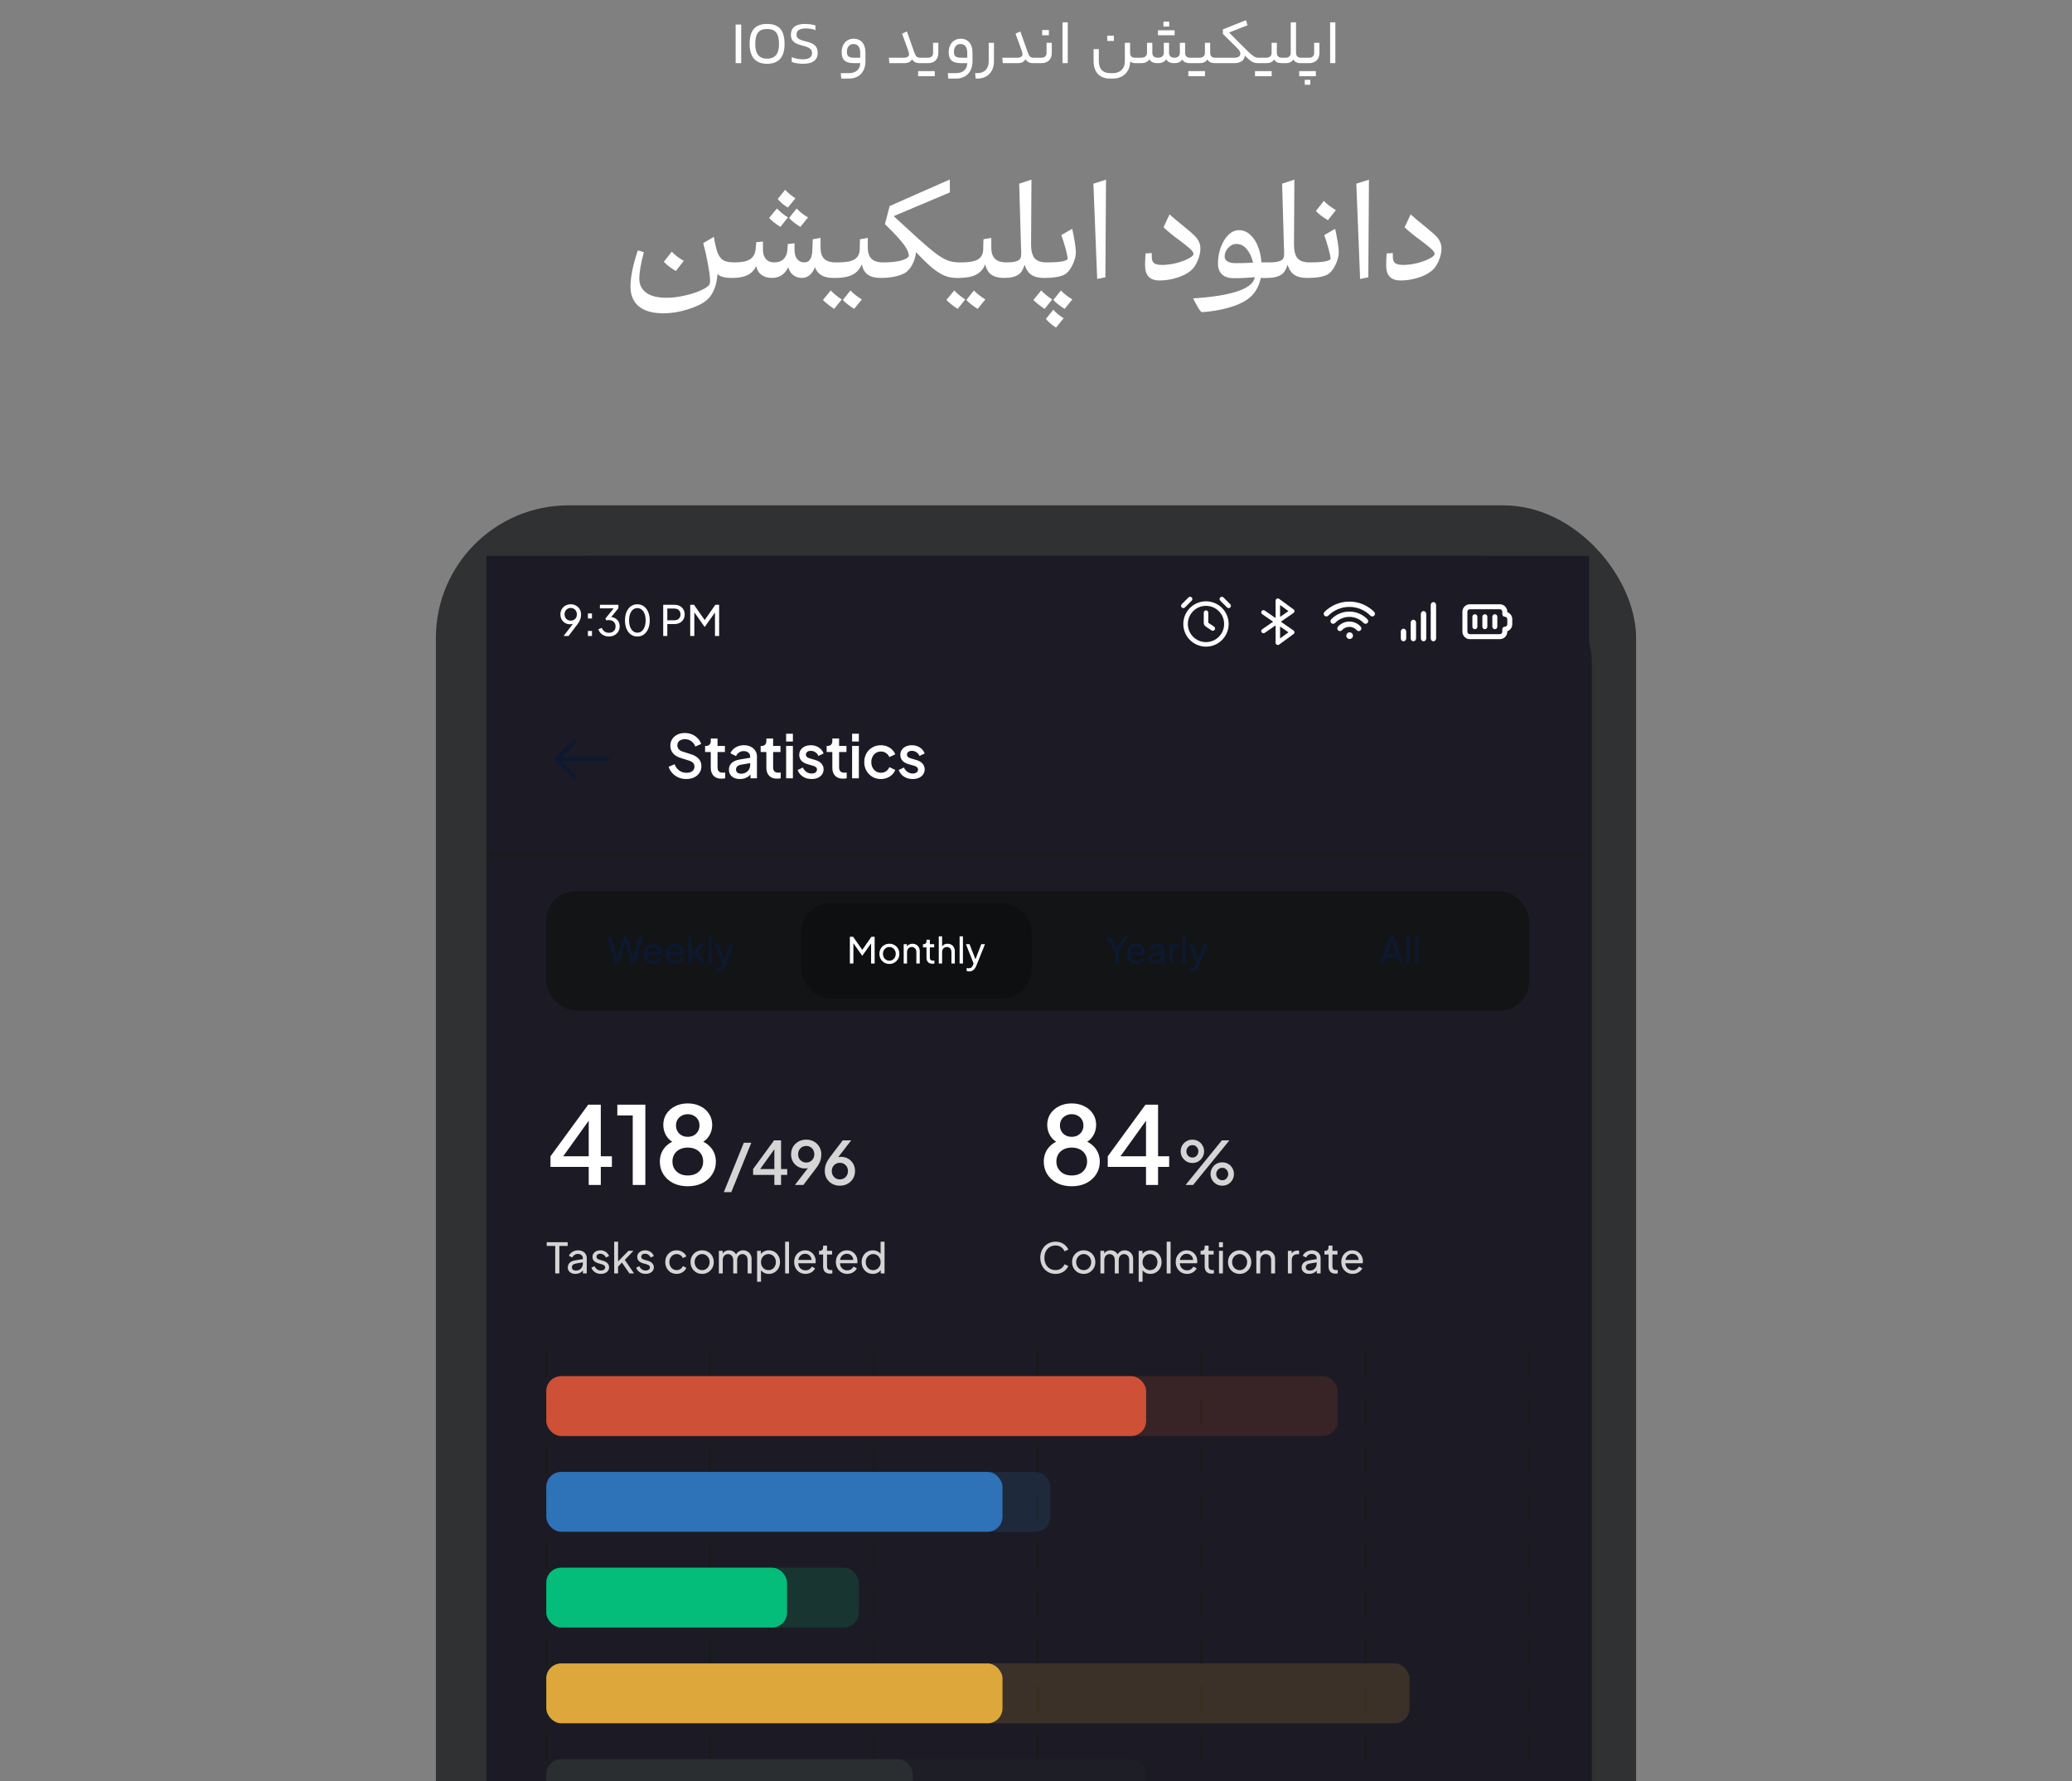 <svg width="328" height="282" viewBox="0 0 328 282" fill="none" xmlns="http://www.w3.org/2000/svg">
<rect x="0" y="0" width="328" height="282" fill="#808080" stroke="none"/>
<g clip-path="url(#clip0_46_3890)">
<path d="M117.334 10H116.454V3.88H117.334V10ZM121.437 10.1C119.577 10.1 118.667 9 118.667 6.98C118.667 4.75 119.577 3.79 121.437 3.79C123.297 3.79 124.197 4.75 124.197 6.98C124.197 9 123.297 10.1 121.437 10.1ZM121.437 9.29C122.707 9.29 123.317 8.51 123.317 6.98C123.317 5.23 122.707 4.59 121.437 4.59C120.157 4.59 119.557 5.23 119.557 6.98C119.557 8.51 120.157 9.29 121.437 9.29ZM127.14 10.1C126.4 10.1 125.79 9.99 125.33 9.79V9.05C125.83 9.24 126.44 9.39 127.06 9.39C128.03 9.39 128.55 9.08 128.55 8.38C128.55 7.73 128.05 7.47 126.94 7.2C125.64 6.85 125.2 6.41 125.2 5.49C125.2 4.43 125.9 3.79 127.43 3.79C128.05 3.79 128.76 3.91 129.09 4.03V4.77C128.61 4.58 128.11 4.5 127.59 4.5C126.61 4.5 126.09 4.8 126.09 5.49C126.09 6.05 126.44 6.28 127.59 6.56C129.03 6.9 129.44 7.44 129.44 8.38C129.44 9.5 128.65 10.1 127.14 10.1ZM137.004 9.68C137.004 11.39 135.984 12.44 134.404 12.44H133.174L133.094 11.58H134.414C135.484 11.58 136.164 10.97 136.174 10H135.174C133.784 10 133.234 9.44 133.234 8.25C133.234 6.99 134.014 6.13 135.134 6.13C136.294 6.13 137.004 6.96 137.004 8.3V9.68ZM134.064 8.2C134.064 8.88 134.354 9.14 135.224 9.14H136.174V8.36C136.174 7.44 135.794 6.97 135.084 6.97C134.464 6.97 134.064 7.47 134.064 8.2ZM143.127 9.14C143.597 9.14 143.907 8.91 143.907 8.6C143.907 8.31 143.717 7.81 142.797 5.33L143.567 4.98L144.737 8.3C144.947 8.9 145.167 9.14 145.647 9.14H145.857C145.907 9.14 145.957 9.19 145.957 9.58C145.957 9.99 145.907 10 145.857 10H145.617C145.017 10 144.617 9.81 144.387 9.37C144.137 9.81 143.737 10 143.127 10H140.787L140.707 9.14H143.127ZM147.71 6.78H148.54V8.41C148.54 9.41 147.88 10 146.9 10H145.86C145.82 10 145.76 9.97 145.76 9.58C145.76 9.18 145.82 9.14 145.86 9.14H146.9C147.37 9.14 147.71 8.88 147.71 8.4V6.78ZM147.98 11.26V12.06H145.34V11.26H147.98ZM153.947 9.68C153.947 11.39 152.927 12.44 151.347 12.44H150.117L150.037 11.58H151.357C152.427 11.58 153.107 10.97 153.117 10H152.117C150.727 10 150.177 9.44 150.177 8.25C150.177 6.99 150.957 6.13 152.077 6.13C153.237 6.13 153.947 6.96 153.947 8.3V9.68ZM151.007 8.2C151.007 8.88 151.297 9.14 152.167 9.14H153.117V8.36C153.117 7.44 152.737 6.97 152.027 6.97C151.407 6.97 151.007 7.47 151.007 8.2ZM157.344 9.71C157.344 11.4 156.274 12.44 154.724 12.44H154.444L154.364 11.58H154.704C155.834 11.58 156.514 10.89 156.514 9.71V6.78H157.344V9.71ZM161.086 9.14C161.556 9.14 161.866 8.91 161.866 8.6C161.866 8.31 161.676 7.81 160.756 5.33L161.526 4.98L162.696 8.3C162.906 8.9 163.126 9.14 163.606 9.14H163.816C163.866 9.14 163.916 9.19 163.916 9.58C163.916 9.99 163.866 10 163.816 10H163.576C162.976 10 162.576 9.81 162.346 9.37C162.096 9.81 161.696 10 161.086 10H158.746L158.666 9.14H161.086ZM166.039 5.58H164.979V4.75H166.039V5.58ZM166.499 8.41C166.499 9.41 165.839 10 164.859 10H163.819C163.779 10 163.719 9.97 163.719 9.58C163.719 9.18 163.779 9.14 163.819 9.14H164.859C165.329 9.14 165.669 8.88 165.669 8.4V6.78H166.499V8.41ZM168.196 10V3.53H169.026V10H168.196ZM176.335 6.48H175.275V5.65H176.335V6.48ZM178.895 8.43C178.895 8.86 179.175 9.14 179.675 9.14H179.865C179.905 9.14 179.965 9.18 179.965 9.58C179.965 9.97 179.905 10 179.865 10H179.705C179.355 10 179.035 9.88 178.895 9.71V9.83C178.865 11.37 177.765 12.44 176.175 12.44H175.735C174.045 12.44 173.115 11.41 173.115 9.67V7.78H173.945V9.65C173.945 10.91 174.565 11.58 175.755 11.58H176.175C177.315 11.58 178.065 10.87 178.065 9.73V6.78H178.895V8.43ZM185.084 3.42V4.21H184.174V3.42H185.084ZM183.304 5.58V4.79H185.944V5.58H183.304ZM188.684 9.14C188.734 9.14 188.794 9.18 188.794 9.58C188.794 9.97 188.734 10 188.684 10H188.394C187.764 10 187.344 9.81 187.154 9.41C186.914 9.81 186.494 10 185.914 10C185.224 10 184.804 9.78 184.614 9.38C184.374 9.78 183.934 10 183.304 10C182.564 10 182.144 9.78 181.954 9.38C181.714 9.78 181.274 10 180.644 10H179.864C179.824 10 179.764 9.97 179.764 9.58C179.764 9.18 179.824 9.14 179.864 9.14H180.644C181.244 9.14 181.574 8.83 181.574 8.35V6.78H182.414V8.35C182.414 8.85 182.694 9.14 183.304 9.14C183.904 9.14 184.234 8.83 184.234 8.35V6.78H185.064V8.35C185.064 8.85 185.354 9.14 185.914 9.14C186.474 9.14 186.774 8.83 186.774 8.35V6.78H187.604V8.35C187.604 8.88 187.884 9.14 188.394 9.14H188.684ZM192.652 9.14C192.692 9.14 192.752 9.18 192.752 9.57C192.752 9.97 192.692 10 192.652 10H192.342C191.752 10 191.332 9.81 191.142 9.41C190.902 9.81 190.462 10 189.892 10H188.692C188.652 10 188.592 9.97 188.592 9.58C188.592 9.18 188.652 9.14 188.692 9.14H189.892C190.402 9.14 190.742 8.86 190.742 8.4V6.78H191.572V8.38C191.572 8.88 191.852 9.14 192.372 9.14H192.652ZM190.752 11.26V12.06H188.112V11.26H190.752ZM195.427 9.14C196.007 9.14 196.347 8.89 196.347 8.51C196.347 8.24 196.227 8 195.937 7.7L193.587 5.37V4.65L197.237 3.2L197.487 4L194.567 5.15L196.547 7.14C198.387 8.99 198.637 9.14 199.247 9.14C199.287 9.14 199.347 9.18 199.347 9.58C199.347 9.97 199.287 10 199.247 10C198.437 10 198.107 9.85 197.067 8.81C197.017 9.49 196.427 10 195.427 10H192.657C192.617 10 192.557 9.97 192.557 9.58C192.557 9.18 192.617 9.14 192.657 9.14H195.427ZM203.209 9.14C203.249 9.14 203.309 9.18 203.309 9.57C203.309 9.97 203.249 10 203.209 10H202.899C202.309 10 201.889 9.81 201.699 9.41C201.459 9.81 201.019 10 200.449 10H199.249C199.209 10 199.149 9.97 199.149 9.58C199.149 9.18 199.209 9.14 199.249 9.14H200.449C200.959 9.14 201.299 8.86 201.299 8.4V6.78H202.129V8.38C202.129 8.88 202.409 9.14 202.929 9.14H203.209ZM201.309 11.26V12.06H198.669V11.26H201.309ZM203.524 9.14C203.994 9.14 204.324 8.86 204.324 8.4V3.53H205.164V8.35C205.164 8.92 205.504 9.14 205.934 9.14H206.184C206.224 9.14 206.284 9.18 206.284 9.57C206.284 9.97 206.224 10 206.184 10H205.904C205.324 10 204.904 9.79 204.744 9.4C204.514 9.79 204.094 10 203.524 10H203.214C203.174 10 203.114 9.97 203.114 9.58C203.114 9.18 203.174 9.14 203.214 9.14H203.524ZM208.033 6.78H208.863V8.41C208.863 9.41 208.203 10 207.223 10H206.183C206.143 10 206.083 9.97 206.083 9.58C206.083 9.18 206.143 9.14 206.183 9.14H207.223C207.693 9.14 208.033 8.88 208.033 8.4V6.78ZM208.303 11.26V12.06H205.663V11.26H208.303ZM206.543 13.42V12.64H207.423V13.42H206.543ZM210.559 10V3.53H211.389V10H210.559Z" fill="white"/>
<path d="M106.984 42.9C106.171 42.42 105.538 41.933 105.084 41.44L106.344 39.84C106.824 40.36 107.458 40.847 108.244 41.3L106.984 42.9ZM115.904 44C114.704 44 113.931 43.787 113.584 43.36C113.531 44.28 113.351 45.107 113.044 45.84C112.738 46.573 112.338 47.14 111.844 47.54C111.164 48.1 110.171 48.58 108.864 48.98C107.558 49.393 106.284 49.6 105.044 49.6C103.298 49.6 101.984 49.227 101.104 48.48C100.238 47.747 99.804 46.707 99.804 45.36C99.804 43.88 100.191 41.973 100.964 39.64L101.924 39.92C101.444 41.72 101.204 43.127 101.204 44.14C101.204 45.073 101.571 45.807 102.304 46.34C103.038 46.873 104.104 47.14 105.504 47.14C106.371 47.14 107.284 47.033 108.244 46.82C109.204 46.62 110.051 46.36 110.784 46.04C111.531 45.72 112.024 45.407 112.264 45.1C112.358 44.967 112.404 44.747 112.404 44.44C112.404 43.867 112.298 43.02 112.084 41.9C111.884 40.767 111.631 39.627 111.324 38.48L113.004 37.5C113.191 38.66 113.398 39.52 113.624 40.08C113.864 40.64 114.178 41.027 114.564 41.24C114.964 41.44 115.544 41.54 116.304 41.54L115.904 44ZM131.915 44C130.368 44 129.402 43.433 129.015 42.3C128.775 42.887 128.475 43.32 128.115 43.6C127.755 43.867 127.375 44 126.975 44C126.428 44 125.955 43.847 125.555 43.54C125.168 43.233 124.915 42.82 124.795 42.3C124.235 43.433 123.368 44 122.195 44C121.542 44 120.995 43.84 120.555 43.52C120.115 43.2 119.835 42.74 119.715 42.14C119.382 42.793 118.915 43.267 118.315 43.56C117.715 43.853 116.908 44 115.895 44C115.842 44 115.795 43.927 115.755 43.78C115.702 43.633 115.675 43.44 115.675 43.2C115.675 42.733 115.742 42.34 115.875 42.02C115.995 41.7 116.135 41.54 116.295 41.54C117.388 41.54 118.195 41.38 118.715 41.06C119.235 40.727 119.535 40.193 119.615 39.46L119.715 38.34L120.775 38.24V39.54C120.775 40.153 120.928 40.64 121.235 41C121.542 41.36 121.982 41.54 122.555 41.54C123.168 41.54 123.648 41.38 123.995 41.06C124.355 40.727 124.568 40.273 124.635 39.7L124.715 38.62L125.775 38.52V39.56C125.775 40.187 125.915 40.673 126.195 41.02C126.475 41.367 126.855 41.54 127.335 41.54C128.135 41.54 128.555 40.893 128.595 39.6L128.655 37.88L129.895 37.66V39.2C129.895 39.987 130.082 40.573 130.455 40.96C130.842 41.347 131.462 41.54 132.315 41.54L131.915 44ZM124.715 32.86C124.422 32.687 124.122 32.473 123.815 32.22C123.508 31.953 123.275 31.713 123.115 31.5L124.295 30.04C124.468 30.24 124.702 30.467 124.995 30.72C125.302 30.973 125.608 31.2 125.915 31.4L124.715 32.86ZM122.995 33C123.168 33.2 123.415 33.433 123.735 33.7C124.055 33.967 124.388 34.207 124.735 34.42L123.535 35.92C123.202 35.707 122.868 35.473 122.535 35.22C122.202 34.953 121.942 34.713 121.755 34.5L122.995 33ZM126.695 35.92C126.348 35.707 126.008 35.473 125.675 35.22C125.342 34.953 125.088 34.713 124.915 34.5L126.115 33C126.288 33.213 126.542 33.453 126.875 33.72C127.208 33.973 127.555 34.207 127.915 34.42L126.695 35.92ZM139.411 44C138.544 44 137.864 43.827 137.371 43.48C136.877 43.12 136.564 42.567 136.431 41.82C136.124 42.58 135.637 43.133 134.971 43.48C134.304 43.827 133.397 44 132.251 44H131.911C131.857 44 131.811 43.927 131.771 43.78C131.717 43.633 131.691 43.44 131.691 43.2C131.691 42.733 131.757 42.34 131.891 42.02C132.011 41.7 132.151 41.54 132.311 41.54H132.651C133.877 41.54 134.751 41.38 135.271 41.06C135.791 40.74 136.064 40.227 136.091 39.52L136.131 37.88L137.371 37.66V39.2C137.371 39.987 137.564 40.573 137.951 40.96C138.337 41.347 138.957 41.54 139.811 41.54L139.411 44ZM131.511 45.98C131.684 46.18 131.931 46.413 132.251 46.68C132.571 46.947 132.904 47.187 133.251 47.4L132.051 48.9C131.717 48.687 131.384 48.447 131.051 48.18C130.717 47.927 130.457 47.693 130.271 47.48L131.511 45.98ZM135.211 48.9C134.864 48.687 134.524 48.447 134.191 48.18C133.857 47.927 133.604 47.693 133.431 47.48L134.631 45.98C134.804 46.193 135.057 46.427 135.391 46.68C135.724 46.947 136.071 47.187 136.431 47.4L135.211 48.9ZM151.471 44C150.791 44 150.157 43.887 149.571 43.66C148.984 43.42 148.331 43.013 147.611 42.44C146.904 41.853 146.037 41.013 145.011 39.92C144.931 40.667 144.724 41.34 144.391 41.94C144.057 42.54 143.677 42.967 143.251 43.22C142.811 43.46 142.257 43.653 141.591 43.8C140.937 43.933 140.211 44 139.411 44C139.357 44 139.311 43.927 139.271 43.78C139.217 43.633 139.191 43.44 139.191 43.2C139.191 42.733 139.257 42.34 139.391 42.02C139.511 41.7 139.651 41.54 139.811 41.54C140.904 41.54 141.811 41.453 142.531 41.28C143.264 41.093 143.717 40.84 143.891 40.52C143.851 40.173 143.731 39.807 143.531 39.42C143.331 39.033 142.957 38.527 142.411 37.9C141.877 37.273 141.104 36.467 140.091 35.48L140.831 32.62L150.351 28.42L150.371 30.46L141.471 34.22L145.451 37.86C146.597 38.887 147.517 39.66 148.211 40.18C148.904 40.687 149.517 41.04 150.051 41.24C150.597 41.44 151.204 41.54 151.871 41.54L151.471 44ZM158.961 44C158.095 44 157.415 43.827 156.921 43.48C156.428 43.12 156.115 42.567 155.981 41.82C155.675 42.58 155.188 43.133 154.521 43.48C153.855 43.827 152.948 44 151.801 44H151.461C151.408 44 151.361 43.927 151.321 43.78C151.268 43.633 151.241 43.44 151.241 43.2C151.241 42.733 151.308 42.34 151.441 42.02C151.561 41.7 151.701 41.54 151.861 41.54H152.201C153.428 41.54 154.301 41.38 154.821 41.06C155.341 40.74 155.615 40.227 155.641 39.52L155.681 37.88L156.921 37.66V39.2C156.921 39.987 157.115 40.573 157.501 40.96C157.888 41.347 158.508 41.54 159.361 41.54L158.961 44ZM151.061 45.98C151.235 46.18 151.481 46.413 151.801 46.68C152.121 46.947 152.455 47.187 152.801 47.4L151.601 48.9C151.268 48.687 150.935 48.447 150.601 48.18C150.268 47.927 150.008 47.693 149.821 47.48L151.061 45.98ZM154.761 48.9C154.415 48.687 154.075 48.447 153.741 48.18C153.408 47.927 153.155 47.693 152.981 47.48L154.181 45.98C154.355 46.193 154.608 46.427 154.941 46.68C155.275 46.947 155.621 47.187 155.981 47.4L154.761 48.9ZM165.261 44C164.421 44 163.755 43.833 163.261 43.5C162.768 43.153 162.415 42.62 162.201 41.9C161.975 42.66 161.661 43.173 161.261 43.44C160.741 43.813 159.975 44 158.961 44C158.908 44 158.861 43.927 158.821 43.78C158.768 43.633 158.741 43.44 158.741 43.2C158.741 42.733 158.808 42.34 158.941 42.02C159.061 41.7 159.201 41.54 159.361 41.54C160.028 41.54 160.555 41.473 160.941 41.34C161.341 41.207 161.568 40.973 161.621 40.64C161.648 40.453 161.661 40.213 161.661 39.92C161.661 39.653 161.648 39.32 161.621 38.92L161.341 29.08L163.281 28.44L163.221 38.56C163.208 39.627 163.388 40.393 163.761 40.86C164.148 41.313 164.781 41.54 165.661 41.54L165.261 44ZM169.73 36.22C169.877 36.847 170.01 37.527 170.13 38.26C170.25 38.993 170.31 39.54 170.31 39.9C170.31 40.553 170.123 41.253 169.75 42C169.39 42.733 168.97 43.227 168.49 43.48C167.823 43.827 166.75 44 165.27 44C165.217 44 165.17 43.927 165.13 43.78C165.077 43.633 165.05 43.44 165.05 43.2C165.05 42.733 165.117 42.34 165.25 42.02C165.37 41.7 165.51 41.54 165.67 41.54C167.71 41.54 168.83 41.353 169.03 40.98C168.99 40.607 168.87 40.053 168.67 39.32C168.47 38.573 168.25 37.873 168.01 37.22L169.73 36.22ZM164.83 45.98C165.003 46.18 165.25 46.413 165.57 46.68C165.89 46.947 166.223 47.187 166.57 47.4L165.37 48.9C165.037 48.687 164.703 48.447 164.37 48.18C164.037 47.927 163.777 47.693 163.59 47.48L164.83 45.98ZM168.53 48.9C168.183 48.687 167.843 48.447 167.51 48.18C167.177 47.927 166.923 47.693 166.75 47.48L167.95 45.98C168.123 46.193 168.377 46.427 168.71 46.68C169.043 46.947 169.39 47.187 169.75 47.4L168.53 48.9ZM167.17 51.86C166.863 51.673 166.557 51.447 166.25 51.18C165.957 50.927 165.73 50.693 165.57 50.48L166.75 49.02C166.91 49.233 167.137 49.46 167.43 49.7C167.737 49.953 168.05 50.18 168.37 50.38L167.17 51.86ZM173.685 44.16L173.085 29.08L175.085 28.44L174.985 43.9L173.685 44.16ZM185.144 33.94C185.678 34.433 186.471 35.1 187.524 35.94C188.178 36.473 188.664 36.893 188.984 37.2C189.304 37.493 189.558 37.813 189.744 38.16C189.931 38.507 190.024 38.907 190.024 39.36C190.024 39.973 189.871 40.633 189.564 41.34C189.258 42.033 188.891 42.547 188.464 42.88C187.918 43.333 187.191 43.7 186.284 43.98C185.378 44.26 184.471 44.4 183.564 44.4C182.778 44.4 182.198 44.2 181.824 43.8C181.451 43.4 181.264 42.793 181.264 41.98C181.264 41.46 181.291 40.84 181.344 40.12L182.324 40.06V40.64C182.324 41.107 182.438 41.44 182.664 41.64C182.904 41.84 183.338 41.94 183.964 41.94C184.631 41.94 185.338 41.853 186.084 41.68C186.831 41.493 187.471 41.267 188.004 41C188.551 40.733 188.864 40.487 188.944 40.26C188.931 39.993 188.758 39.713 188.424 39.42C188.104 39.113 187.578 38.687 186.844 38.14C185.738 37.34 184.851 36.62 184.184 35.98L185.144 33.94ZM199.585 44C199.279 45.493 198.559 46.633 197.425 47.42C196.705 47.94 195.692 48.38 194.385 48.74C193.079 49.1 191.699 49.327 190.245 49.42C190.085 49.313 189.932 49.14 189.785 48.9C189.639 48.673 189.432 48.307 189.165 47.8L188.865 47.24C194.959 46.84 198.212 45.753 198.625 43.98V43.88C197.519 43.987 196.425 44.04 195.345 44.04C194.505 44.04 193.872 43.84 193.445 43.44C193.019 43.027 192.805 42.46 192.805 41.74C192.805 40.873 192.945 40.033 193.225 39.22C193.519 38.393 193.919 37.727 194.425 37.22C194.932 36.7 195.499 36.44 196.125 36.44C196.792 36.44 197.379 36.673 197.885 37.14C198.405 37.593 198.819 38.207 199.125 38.98C199.432 39.753 199.619 40.607 199.685 41.54H200.985L200.585 44H199.585ZM193.865 40.6C193.865 40.933 194.012 41.193 194.305 41.38C194.612 41.567 195.059 41.66 195.645 41.66C196.619 41.66 197.525 41.633 198.365 41.58C198.139 40.66 197.799 39.94 197.345 39.42C196.892 38.887 196.359 38.62 195.745 38.62C195.239 38.62 194.799 38.827 194.425 39.24C194.052 39.64 193.865 40.093 193.865 40.6ZM206.882 44C206.042 44 205.376 43.833 204.882 43.5C204.389 43.153 204.036 42.62 203.822 41.9C203.596 42.66 203.282 43.173 202.882 43.44C202.362 43.813 201.596 44 200.582 44C200.529 44 200.482 43.927 200.442 43.78C200.389 43.633 200.362 43.44 200.362 43.2C200.362 42.733 200.429 42.34 200.562 42.02C200.682 41.7 200.822 41.54 200.982 41.54C201.649 41.54 202.176 41.473 202.562 41.34C202.962 41.207 203.189 40.973 203.242 40.64C203.269 40.453 203.282 40.213 203.282 39.92C203.282 39.653 203.269 39.32 203.242 38.92L202.962 29.08L204.902 28.44L204.842 38.56C204.829 39.627 205.009 40.393 205.382 40.86C205.769 41.313 206.402 41.54 207.282 41.54L206.882 44ZM211.351 36.22C211.498 36.847 211.631 37.527 211.751 38.26C211.871 38.993 211.931 39.54 211.931 39.9C211.931 40.553 211.744 41.253 211.371 42C211.011 42.733 210.591 43.227 210.111 43.48C209.444 43.827 208.371 44 206.891 44C206.838 44 206.791 43.927 206.751 43.78C206.698 43.633 206.671 43.44 206.671 43.2C206.671 42.733 206.738 42.34 206.871 42.02C206.991 41.7 207.131 41.54 207.291 41.54C209.331 41.54 210.451 41.353 210.651 40.98C210.611 40.607 210.491 40.053 210.291 39.32C210.091 38.573 209.871 37.873 209.631 37.22L211.351 36.22ZM210.211 34.86C209.398 34.38 208.764 33.893 208.311 33.4L209.571 31.8C210.051 32.32 210.684 32.807 211.471 33.26L210.211 34.86ZM215.306 44.16L214.706 29.08L216.706 28.44L216.606 43.9L215.306 44.16ZM223.309 33.94C223.842 34.433 224.635 35.1 225.689 35.94C226.342 36.473 226.829 36.893 227.149 37.2C227.469 37.493 227.722 37.813 227.909 38.16C228.095 38.507 228.189 38.907 228.189 39.36C228.189 39.973 228.035 40.633 227.729 41.34C227.422 42.033 227.055 42.547 226.629 42.88C226.082 43.333 225.355 43.7 224.449 43.98C223.542 44.26 222.635 44.4 221.729 44.4C220.942 44.4 220.362 44.2 219.989 43.8C219.615 43.4 219.429 42.793 219.429 41.98C219.429 41.46 219.455 40.84 219.509 40.12L220.489 40.06V40.64C220.489 41.107 220.602 41.44 220.829 41.64C221.069 41.84 221.502 41.94 222.129 41.94C222.795 41.94 223.502 41.853 224.249 41.68C224.995 41.493 225.635 41.267 226.169 41C226.715 40.733 227.029 40.487 227.109 40.26C227.095 39.993 226.922 39.713 226.589 39.42C226.269 39.113 225.742 38.687 225.009 38.14C223.902 37.34 223.015 36.62 222.349 35.98L223.309 33.94Z" fill="white"/>
<rect x="69" y="80" width="190" height="394" rx="21.013" fill="#2F3132"/>
<rect x="77" y="88" width="175" height="379" rx="17" fill="#1C1B25"/>
<rect width="174.55" height="17.055" transform="translate(77 88)" fill="#1C1B25"/>
<path d="M89.216 100.685L90.921 98.463L91.04 98.476C90.974 98.564 90.901 98.635 90.821 98.688C90.742 98.737 90.653 98.772 90.556 98.794C90.463 98.816 90.361 98.828 90.251 98.828C89.959 98.828 89.696 98.761 89.462 98.629C89.232 98.491 89.048 98.306 88.911 98.071C88.778 97.833 88.712 97.561 88.712 97.256C88.712 96.951 88.783 96.678 88.924 96.44C89.066 96.201 89.26 96.013 89.508 95.876C89.756 95.734 90.034 95.664 90.344 95.664C90.662 95.664 90.943 95.734 91.186 95.876C91.434 96.013 91.628 96.205 91.77 96.453C91.911 96.696 91.982 96.977 91.982 97.295C91.982 97.468 91.962 97.638 91.922 97.806C91.882 97.974 91.818 98.144 91.73 98.317C91.646 98.489 91.533 98.668 91.392 98.854L89.999 100.685H89.216ZM90.344 98.257C90.534 98.257 90.702 98.215 90.848 98.131C90.998 98.043 91.115 97.923 91.199 97.773C91.283 97.618 91.325 97.446 91.325 97.256C91.325 97.057 91.281 96.882 91.193 96.732C91.109 96.581 90.994 96.462 90.848 96.373C90.702 96.285 90.534 96.241 90.344 96.241C90.158 96.241 89.992 96.285 89.846 96.373C89.7 96.462 89.583 96.581 89.495 96.732C89.411 96.882 89.369 97.057 89.369 97.256C89.369 97.446 89.411 97.618 89.495 97.773C89.579 97.923 89.694 98.043 89.84 98.131C89.99 98.215 90.158 98.257 90.344 98.257ZM93.067 100.685V99.889H93.71V100.685H93.067ZM93.067 97.906V97.11H93.71V97.906H93.067ZM96.393 100.764C96.132 100.764 95.888 100.718 95.663 100.625C95.438 100.532 95.243 100.402 95.079 100.234C94.916 100.061 94.794 99.858 94.715 99.623L95.265 99.398C95.358 99.645 95.504 99.838 95.703 99.975C95.902 100.112 96.132 100.181 96.393 100.181C96.596 100.181 96.777 100.141 96.936 100.061C97.096 99.981 97.219 99.867 97.308 99.716C97.401 99.566 97.447 99.385 97.447 99.172C97.447 98.956 97.401 98.774 97.308 98.629C97.219 98.478 97.096 98.363 96.936 98.284C96.777 98.204 96.594 98.164 96.386 98.164C96.32 98.164 96.247 98.169 96.167 98.177C96.092 98.186 96.028 98.2 95.975 98.217L95.835 97.919L97.155 96.307H94.967V95.743H97.892V96.287L96.631 97.839L96.592 97.667C96.888 97.676 97.149 97.744 97.374 97.872C97.6 98.001 97.777 98.175 97.905 98.396C98.033 98.613 98.097 98.867 98.097 99.159C98.097 99.46 98.024 99.732 97.878 99.975C97.732 100.218 97.531 100.41 97.275 100.552C97.018 100.693 96.724 100.764 96.393 100.764ZM100.898 100.764C100.505 100.764 100.16 100.658 99.864 100.446C99.572 100.229 99.344 99.931 99.181 99.55C99.017 99.166 98.935 98.719 98.935 98.211C98.935 97.702 99.017 97.258 99.181 96.877C99.344 96.493 99.572 96.194 99.864 95.982C100.156 95.77 100.498 95.664 100.892 95.664C101.285 95.664 101.628 95.77 101.92 95.982C102.212 96.194 102.439 96.493 102.603 96.877C102.771 97.258 102.855 97.702 102.855 98.211C102.855 98.719 102.773 99.166 102.61 99.55C102.446 99.935 102.216 100.234 101.92 100.446C101.628 100.658 101.288 100.764 100.898 100.764ZM100.898 100.161C101.164 100.161 101.394 100.081 101.588 99.922C101.783 99.758 101.933 99.531 102.039 99.239C102.15 98.947 102.205 98.604 102.205 98.211C102.205 97.817 102.15 97.474 102.039 97.183C101.933 96.891 101.781 96.665 101.582 96.506C101.387 96.347 101.157 96.267 100.892 96.267C100.626 96.267 100.397 96.347 100.202 96.506C100.007 96.665 99.855 96.891 99.744 97.183C99.638 97.474 99.585 97.817 99.585 98.211C99.585 98.6 99.638 98.94 99.744 99.232C99.855 99.524 100.007 99.752 100.202 99.915C100.401 100.079 100.633 100.161 100.898 100.161ZM104.987 100.685V95.743H106.732C107.059 95.743 107.346 95.805 107.594 95.929C107.841 96.053 108.034 96.23 108.171 96.46C108.312 96.69 108.383 96.959 108.383 97.269C108.383 97.578 108.312 97.848 108.171 98.078C108.034 98.303 107.841 98.48 107.594 98.609C107.351 98.732 107.063 98.794 106.732 98.794H105.637V100.685H104.987ZM105.637 98.197H106.751C106.95 98.197 107.123 98.16 107.269 98.085C107.415 98.01 107.527 97.901 107.607 97.76C107.687 97.618 107.726 97.454 107.726 97.269C107.726 97.079 107.687 96.915 107.607 96.778C107.527 96.636 107.415 96.528 107.269 96.453C107.123 96.378 106.95 96.34 106.751 96.34H105.637V98.197ZM109.262 100.685V95.743H109.859L111.709 98.376H111.404L113.242 95.743H113.839V100.685H113.182V96.566L113.414 96.639L111.577 99.225H111.524L109.706 96.639L109.912 96.566V100.685H109.262Z" fill="white"/>
<g clip-path="url(#clip1_46_3890)">
<path fill-rule="evenodd" clip-rule="evenodd" d="M188.65 95.087C188.79 94.947 188.79 94.72 188.65 94.58C188.51 94.44 188.283 94.44 188.143 94.58L187.066 95.656C186.926 95.797 186.926 96.024 187.066 96.164C187.206 96.304 187.433 96.304 187.574 96.164L188.65 95.087ZM193.675 94.58C193.535 94.44 193.308 94.44 193.167 94.58C193.027 94.72 193.027 94.947 193.167 95.087L194.244 96.164C194.384 96.304 194.611 96.304 194.752 96.164C194.892 96.024 194.892 95.797 194.752 95.656L193.675 94.58ZM190.909 95.91C189.324 95.91 188.038 97.196 188.038 98.781C188.038 100.367 189.324 101.653 190.909 101.653C192.495 101.653 193.781 100.367 193.781 98.781C193.781 97.196 192.495 95.91 190.909 95.91ZM187.32 98.781C187.32 96.799 188.927 95.192 190.909 95.192C192.891 95.192 194.498 96.799 194.498 98.781C194.498 100.764 192.891 102.37 190.909 102.37C188.927 102.37 187.32 100.764 187.32 98.781ZM190.914 96.628C191.112 96.628 191.272 96.789 191.272 96.987V98.589L192.189 99.201C192.354 99.31 192.399 99.533 192.289 99.698C192.179 99.863 191.956 99.908 191.791 99.798L190.874 99.187C190.776 99.121 190.695 99.032 190.64 98.928C190.584 98.824 190.555 98.707 190.555 98.589V96.987C190.555 96.789 190.715 96.628 190.914 96.628Z" fill="white"/>
</g>
<path fill-rule="evenodd" clip-rule="evenodd" d="M202.125 94.775C202.245 94.716 202.389 94.729 202.496 94.808L204.774 96.477C204.864 96.543 204.917 96.648 204.915 96.758C204.914 96.869 204.858 96.972 204.766 97.036L202.762 98.423L204.766 99.81C204.858 99.874 204.914 99.977 204.915 100.088C204.917 100.198 204.864 100.303 204.774 100.369L202.496 102.038C202.389 102.117 202.245 102.13 202.125 102.071C202.005 102.013 201.929 101.893 201.929 101.762V99L200.21 100.189C200.051 100.3 199.83 100.263 199.717 100.107C199.603 99.951 199.641 99.735 199.801 99.624L201.536 98.423L199.801 97.222C199.641 97.111 199.603 96.895 199.717 96.739C199.83 96.583 200.051 96.546 200.21 96.657L201.929 97.846V95.085C201.929 94.953 202.005 94.834 202.125 94.775ZM202.638 99.185L203.96 100.1L202.638 101.069V99.185ZM202.638 97.661V95.777L203.96 96.746L202.638 97.661Z" fill="white"/>
<path fill-rule="evenodd" clip-rule="evenodd" d="M211.795 96.439C212.368 96.201 212.982 96.079 213.602 96.079L213.603 96.079C214.908 96.079 216.088 96.609 216.941 97.466C217.105 97.631 217.372 97.632 217.537 97.468C217.702 97.304 217.702 97.037 217.538 96.872C216.533 95.863 215.141 95.237 213.603 95.237L213.603 95.237L213.603 95.658V95.237L213.603 95.237C212.872 95.236 212.147 95.38 211.472 95.661C210.796 95.942 210.183 96.353 209.667 96.873C209.503 97.037 209.504 97.304 209.669 97.468C209.834 97.632 210.101 97.631 210.265 97.466C210.702 97.026 211.222 96.677 211.795 96.439ZM212.373 97.909C212.761 97.743 213.18 97.658 213.602 97.659H213.603C214.026 97.658 214.444 97.743 214.833 97.909C215.222 98.075 215.573 98.318 215.865 98.624C216.025 98.792 216.292 98.798 216.46 98.638C216.628 98.477 216.634 98.21 216.473 98.042C216.103 97.654 215.657 97.346 215.164 97.135C214.67 96.924 214.139 96.816 213.603 96.817L213.603 96.817L213.603 97.238L213.602 96.817L213.603 96.817C213.066 96.816 212.535 96.924 212.042 97.135C211.549 97.346 211.103 97.654 210.732 98.042C210.572 98.21 210.578 98.477 210.746 98.638C210.914 98.798 211.181 98.792 211.341 98.624C211.633 98.318 211.984 98.075 212.373 97.909ZM212.962 99.376C213.163 99.285 213.381 99.238 213.602 99.238L213.603 99.238C214.068 99.238 214.486 99.442 214.771 99.767C214.924 99.942 215.19 99.959 215.365 99.806C215.54 99.653 215.557 99.387 215.404 99.212C214.966 98.712 214.321 98.396 213.603 98.396L213.603 98.396L213.603 98.817V98.396H213.603C213.262 98.395 212.925 98.468 212.614 98.609C212.303 98.75 212.026 98.955 211.801 99.212C211.648 99.387 211.666 99.653 211.841 99.806C212.016 99.96 212.282 99.942 212.435 99.767C212.581 99.6 212.76 99.467 212.962 99.376ZM214.176 100.633C214.176 100.924 213.94 101.159 213.649 101.159C213.359 101.159 213.123 100.924 213.123 100.633C213.123 100.342 213.359 100.106 213.649 100.106C213.94 100.106 214.176 100.342 214.176 100.633Z" fill="white"/>
<path fill-rule="evenodd" clip-rule="evenodd" d="M227.338 95.789C227.338 95.528 227.147 95.315 226.911 95.315C226.676 95.315 226.485 95.528 226.485 95.789V101.053C226.485 101.315 226.676 101.527 226.911 101.527C227.147 101.527 227.338 101.315 227.338 101.053V95.789ZM224.166 98.578C224.166 98.317 223.975 98.105 223.739 98.105C223.504 98.105 223.313 98.317 223.313 98.578V101.052C223.313 101.314 223.504 101.526 223.739 101.526C223.975 101.526 224.166 101.314 224.166 101.052V98.578ZM222.177 99.526C222.412 99.526 222.603 99.739 222.603 100V101.053C222.603 101.315 222.412 101.527 222.177 101.527C221.941 101.527 221.75 101.315 221.75 101.053V100C221.75 99.739 221.941 99.526 222.177 99.526ZM225.775 97.21C225.775 96.948 225.584 96.736 225.349 96.736C225.113 96.736 224.922 96.948 224.922 97.21V101.053C224.922 101.314 225.113 101.526 225.349 101.526C225.584 101.526 225.775 101.314 225.775 101.053V97.21Z" fill="white"/>
<path fill-rule="evenodd" clip-rule="evenodd" d="M231.848 96.005C232.07 95.783 232.372 95.658 232.686 95.658H237.423C237.737 95.658 238.039 95.783 238.261 96.005C238.483 96.227 238.608 96.528 238.608 96.843V96.91C238.773 96.969 238.924 97.063 239.05 97.189C239.273 97.412 239.397 97.713 239.397 98.027V98.817C239.397 99.131 239.273 99.432 239.05 99.654C238.924 99.78 238.773 99.875 238.608 99.933V100.001C238.608 100.315 238.483 100.616 238.261 100.838C238.039 101.061 237.737 101.185 237.423 101.185H232.686C232.372 101.185 232.07 101.061 231.848 100.838C231.626 100.616 231.501 100.315 231.501 100.001V96.843C231.501 96.528 231.626 96.227 231.848 96.005ZM232.686 96.448C232.581 96.448 232.481 96.489 232.407 96.563C232.333 96.638 232.291 96.738 232.291 96.843V100.001C232.291 100.106 232.333 100.206 232.407 100.28C232.481 100.354 232.581 100.396 232.686 100.396H237.423C237.528 100.396 237.628 100.354 237.702 100.28C237.777 100.206 237.818 100.106 237.818 100.001V99.606C237.818 99.388 237.995 99.211 238.213 99.211C238.318 99.211 238.418 99.17 238.492 99.096C238.566 99.022 238.608 98.921 238.608 98.817V98.027C238.608 97.922 238.566 97.822 238.492 97.748C238.418 97.674 238.318 97.632 238.213 97.632C237.995 97.632 237.818 97.455 237.818 97.237V96.843C237.818 96.738 237.777 96.638 237.702 96.563C237.628 96.489 237.528 96.448 237.423 96.448H232.686ZM233.475 97.237C233.693 97.237 233.87 97.414 233.87 97.632V99.211C233.87 99.429 233.693 99.606 233.475 99.606C233.257 99.606 233.081 99.429 233.081 99.211V97.632C233.081 97.414 233.257 97.237 233.475 97.237ZM235.055 97.237C235.273 97.237 235.449 97.414 235.449 97.632V99.211C235.449 99.429 235.273 99.606 235.055 99.606C234.837 99.606 234.66 99.429 234.66 99.211V97.632C234.66 97.414 234.837 97.237 235.055 97.237ZM236.634 97.237C236.852 97.237 237.029 97.414 237.029 97.632V99.211C237.029 99.429 236.852 99.606 236.634 99.606C236.416 99.606 236.239 99.429 236.239 99.211V97.632C236.239 97.414 236.416 97.237 236.634 97.237Z" fill="white"/>
<mask id="path-11-inside-1_46_3890" fill="white">
<path d="M77 105.055H251.55V135.375H77V105.055Z"/>
</mask>
<path d="M77 105.055H251.55V135.375H77V105.055Z" fill="#1C1B25"/>
<path d="M251.55 134.901H77V135.848H251.55V134.901Z" fill="#181A1B" mask="url(#path-11-inside-1_46_3890)"/>
<path d="M91.004 123.447C90.914 123.447 90.824 123.414 90.753 123.343L87.877 120.467C87.74 120.33 87.74 120.102 87.877 119.965L90.753 117.089C90.891 116.952 91.118 116.952 91.255 117.089C91.393 117.227 91.393 117.454 91.255 117.592L88.631 120.216L91.255 122.841C91.393 122.978 91.393 123.205 91.255 123.343C91.189 123.414 91.094 123.447 91.004 123.447Z" fill="#0C1931"/>
<path d="M96.181 120.572H88.208C88.014 120.572 87.853 120.411 87.853 120.217C87.853 120.022 88.014 119.861 88.208 119.861H96.181C96.375 119.861 96.536 120.022 96.536 120.217C96.536 120.411 96.375 120.572 96.181 120.572Z" fill="#0C1931"/>
<path d="M108.627 123.328C108.185 123.328 107.775 123.246 107.396 123.082C107.017 122.912 106.694 122.681 106.429 122.39C106.164 122.1 105.968 121.765 105.842 121.386L106.789 120.988C106.96 121.424 107.209 121.759 107.538 121.992C107.866 122.226 108.245 122.343 108.675 122.343C108.927 122.343 109.148 122.305 109.338 122.229C109.527 122.147 109.673 122.034 109.774 121.888C109.881 121.743 109.935 121.576 109.935 121.386C109.935 121.127 109.862 120.922 109.717 120.77C109.572 120.619 109.357 120.499 109.073 120.41L107.746 119.993C107.216 119.829 106.811 119.579 106.533 119.245C106.255 118.904 106.116 118.506 106.116 118.051C106.116 117.653 106.214 117.305 106.41 117.009C106.606 116.705 106.874 116.469 107.216 116.298C107.563 116.127 107.958 116.042 108.4 116.042C108.823 116.042 109.208 116.118 109.556 116.27C109.903 116.415 110.2 116.617 110.447 116.876C110.699 117.135 110.882 117.435 110.996 117.776L110.068 118.183C109.929 117.811 109.711 117.523 109.414 117.321C109.123 117.119 108.785 117.018 108.4 117.018C108.166 117.018 107.961 117.059 107.784 117.141C107.607 117.217 107.468 117.331 107.367 117.482C107.272 117.628 107.225 117.798 107.225 117.994C107.225 118.221 107.298 118.424 107.443 118.6C107.588 118.777 107.809 118.91 108.106 118.998L109.338 119.387C109.9 119.557 110.323 119.804 110.608 120.126C110.892 120.442 111.034 120.836 111.034 121.31C111.034 121.702 110.93 122.049 110.721 122.352C110.519 122.656 110.238 122.896 109.878 123.073C109.518 123.243 109.101 123.328 108.627 123.328ZM114.212 123.272C113.676 123.272 113.259 123.12 112.962 122.817C112.665 122.514 112.516 122.087 112.516 121.538V119.055H111.616V118.089H111.758C111.999 118.089 112.185 118.019 112.317 117.88C112.45 117.741 112.516 117.552 112.516 117.312V116.914H113.587V118.089H114.753V119.055H113.587V121.49C113.587 121.667 113.616 121.819 113.672 121.945C113.729 122.065 113.821 122.16 113.947 122.229C114.074 122.292 114.238 122.324 114.44 122.324C114.49 122.324 114.547 122.321 114.61 122.315C114.674 122.308 114.734 122.302 114.79 122.296V123.215C114.702 123.227 114.604 123.24 114.497 123.253C114.389 123.265 114.295 123.272 114.212 123.272ZM117.134 123.328C116.787 123.328 116.481 123.268 116.215 123.148C115.956 123.022 115.754 122.852 115.609 122.637C115.464 122.416 115.391 122.157 115.391 121.86C115.391 121.582 115.451 121.332 115.571 121.111C115.697 120.89 115.89 120.704 116.149 120.552C116.408 120.401 116.733 120.293 117.125 120.23L118.906 119.936V120.78L117.333 121.054C117.049 121.105 116.841 121.197 116.708 121.329C116.575 121.456 116.509 121.62 116.509 121.822C116.509 122.018 116.582 122.179 116.727 122.305C116.879 122.425 117.071 122.485 117.305 122.485C117.596 122.485 117.848 122.422 118.063 122.296C118.284 122.169 118.455 122.002 118.575 121.793C118.695 121.579 118.755 121.342 118.755 121.083V119.766C118.755 119.513 118.66 119.308 118.47 119.15C118.287 118.986 118.041 118.904 117.731 118.904C117.447 118.904 117.198 118.979 116.983 119.131C116.774 119.276 116.62 119.466 116.519 119.699L115.628 119.254C115.723 119.002 115.877 118.78 116.092 118.591C116.307 118.395 116.557 118.244 116.841 118.136C117.131 118.029 117.438 117.975 117.76 117.975C118.164 117.975 118.521 118.051 118.831 118.202C119.146 118.354 119.39 118.566 119.56 118.837C119.737 119.103 119.825 119.412 119.825 119.766V123.215H118.802V122.286L119.02 122.315C118.9 122.523 118.745 122.703 118.556 122.855C118.373 123.006 118.161 123.123 117.921 123.205C117.687 123.287 117.425 123.328 117.134 123.328ZM123.012 123.272C122.475 123.272 122.059 123.12 121.762 122.817C121.465 122.514 121.316 122.087 121.316 121.538V119.055H120.416V118.089H120.558C120.798 118.089 120.985 118.019 121.117 117.88C121.25 117.741 121.316 117.552 121.316 117.312V116.914H122.387V118.089H123.552V119.055H122.387V121.49C122.387 121.667 122.415 121.819 122.472 121.945C122.529 122.065 122.621 122.16 122.747 122.229C122.873 122.292 123.038 122.324 123.24 122.324C123.29 122.324 123.347 122.321 123.41 122.315C123.474 122.308 123.534 122.302 123.59 122.296V123.215C123.502 123.227 123.404 123.24 123.297 123.253C123.189 123.265 123.095 123.272 123.012 123.272ZM124.446 123.215V118.089H125.516V123.215H124.446ZM124.446 117.388V116.156H125.516V117.388H124.446ZM128.474 123.328C127.949 123.328 127.488 123.199 127.09 122.94C126.699 122.681 126.424 122.334 126.266 121.898L127.09 121.509C127.229 121.8 127.419 122.03 127.659 122.201C127.905 122.371 128.177 122.457 128.474 122.457C128.726 122.457 128.932 122.4 129.09 122.286C129.247 122.172 129.326 122.018 129.326 121.822C129.326 121.696 129.292 121.594 129.222 121.519C129.153 121.437 129.064 121.37 128.957 121.32C128.856 121.269 128.752 121.231 128.644 121.206L127.839 120.979C127.397 120.852 127.065 120.663 126.844 120.41C126.629 120.151 126.522 119.851 126.522 119.51C126.522 119.2 126.601 118.932 126.759 118.705C126.917 118.471 127.135 118.291 127.413 118.165C127.69 118.038 128.003 117.975 128.351 117.975C128.818 117.975 129.235 118.092 129.601 118.326C129.968 118.553 130.227 118.872 130.378 119.283L129.554 119.671C129.453 119.425 129.292 119.229 129.071 119.084C128.856 118.938 128.613 118.866 128.341 118.866C128.107 118.866 127.921 118.923 127.782 119.036C127.643 119.144 127.574 119.286 127.574 119.463C127.574 119.583 127.605 119.684 127.668 119.766C127.731 119.842 127.814 119.905 127.915 119.955C128.016 120 128.12 120.037 128.227 120.069L129.061 120.315C129.484 120.435 129.81 120.625 130.037 120.884C130.264 121.137 130.378 121.44 130.378 121.793C130.378 122.097 130.296 122.365 130.132 122.599C129.974 122.826 129.753 123.006 129.469 123.139C129.184 123.265 128.853 123.328 128.474 123.328ZM133.455 123.272C132.918 123.272 132.501 123.12 132.204 122.817C131.907 122.514 131.759 122.087 131.759 121.538V119.055H130.859V118.089H131.001C131.241 118.089 131.427 118.019 131.56 117.88C131.693 117.741 131.759 117.552 131.759 117.312V116.914H132.83V118.089H133.995V119.055H132.83V121.49C132.83 121.667 132.858 121.819 132.915 121.945C132.972 122.065 133.063 122.16 133.19 122.229C133.316 122.292 133.48 122.324 133.682 122.324C133.733 122.324 133.79 122.321 133.853 122.315C133.916 122.308 133.976 122.302 134.033 122.296V123.215C133.944 123.227 133.847 123.24 133.739 123.253C133.632 123.265 133.537 123.272 133.455 123.272ZM134.888 123.215V118.089H135.959V123.215H134.888ZM134.888 117.388V116.156H135.959V117.388H134.888ZM139.456 123.328C138.945 123.328 138.49 123.212 138.092 122.978C137.7 122.738 137.388 122.416 137.154 122.011C136.926 121.607 136.813 121.149 136.813 120.638C136.813 120.132 136.926 119.677 137.154 119.273C137.381 118.869 137.694 118.553 138.092 118.326C138.49 118.092 138.945 117.975 139.456 117.975C139.804 117.975 140.129 118.038 140.432 118.165C140.735 118.285 140.998 118.452 141.219 118.667C141.446 118.881 141.613 119.131 141.721 119.415L140.783 119.851C140.675 119.586 140.502 119.374 140.262 119.216C140.028 119.052 139.759 118.97 139.456 118.97C139.166 118.97 138.904 119.043 138.67 119.188C138.442 119.327 138.262 119.526 138.13 119.785C137.997 120.037 137.931 120.325 137.931 120.647C137.931 120.969 137.997 121.26 138.13 121.519C138.262 121.771 138.442 121.97 138.67 122.116C138.904 122.261 139.166 122.334 139.456 122.334C139.766 122.334 140.034 122.255 140.262 122.097C140.495 121.932 140.669 121.715 140.783 121.443L141.721 121.888C141.62 122.16 141.455 122.406 141.228 122.627C141.007 122.842 140.745 123.013 140.442 123.139C140.138 123.265 139.81 123.328 139.456 123.328ZM144.473 123.328C143.948 123.328 143.487 123.199 143.089 122.94C142.698 122.681 142.423 122.334 142.265 121.898L143.089 121.509C143.228 121.8 143.418 122.03 143.658 122.201C143.904 122.371 144.176 122.457 144.473 122.457C144.725 122.457 144.931 122.4 145.089 122.286C145.247 122.172 145.326 122.018 145.326 121.822C145.326 121.696 145.291 121.594 145.221 121.519C145.152 121.437 145.063 121.37 144.956 121.32C144.855 121.269 144.751 121.231 144.643 121.206L143.838 120.979C143.396 120.852 143.064 120.663 142.843 120.41C142.628 120.151 142.521 119.851 142.521 119.51C142.521 119.2 142.6 118.932 142.758 118.705C142.916 118.471 143.134 118.291 143.412 118.165C143.689 118.038 144.002 117.975 144.35 117.975C144.817 117.975 145.234 118.092 145.6 118.326C145.967 118.553 146.226 118.872 146.377 119.283L145.553 119.671C145.452 119.425 145.291 119.229 145.07 119.084C144.855 118.938 144.612 118.866 144.34 118.866C144.106 118.866 143.92 118.923 143.781 119.036C143.642 119.144 143.573 119.286 143.573 119.463C143.573 119.583 143.604 119.684 143.667 119.766C143.731 119.842 143.813 119.905 143.914 119.955C144.015 120 144.119 120.037 144.226 120.069L145.06 120.315C145.483 120.435 145.809 120.625 146.036 120.884C146.264 121.137 146.377 121.44 146.377 121.793C146.377 122.097 146.295 122.365 146.131 122.599C145.973 122.826 145.752 123.006 145.468 123.139C145.183 123.265 144.852 123.328 144.473 123.328Z" fill="white"/>
<rect x="86.477" y="141.06" width="155.6" height="18.95" rx="4.737" fill="#131416"/>
<path d="M97.388 152.535L96.2 148.299H96.785L97.78 152.029H97.644L98.678 148.299H99.264L100.293 152.029H100.151L101.151 148.299H101.737L100.549 152.535H99.929L98.894 148.822H99.042L98.008 152.535H97.388ZM103.408 152.603C103.113 152.603 102.849 152.533 102.618 152.392C102.387 152.252 102.205 152.061 102.072 151.818C101.94 151.572 101.873 151.297 101.873 150.994C101.873 150.687 101.938 150.414 102.067 150.175C102.199 149.937 102.377 149.749 102.601 149.612C102.828 149.472 103.082 149.402 103.363 149.402C103.59 149.402 103.791 149.444 103.965 149.527C104.143 149.607 104.293 149.717 104.414 149.857C104.54 149.993 104.634 150.151 104.699 150.329C104.767 150.503 104.801 150.685 104.801 150.875C104.801 150.916 104.797 150.964 104.79 151.017C104.786 151.066 104.78 151.113 104.773 151.159H102.26V150.704H104.466L104.216 150.909C104.25 150.712 104.231 150.535 104.159 150.38C104.087 150.225 103.981 150.101 103.84 150.01C103.7 149.919 103.541 149.874 103.363 149.874C103.185 149.874 103.022 149.919 102.874 150.01C102.726 150.101 102.61 150.232 102.527 150.403C102.447 150.569 102.415 150.768 102.43 151C102.415 151.223 102.449 151.42 102.533 151.591C102.62 151.758 102.741 151.888 102.897 151.983C103.056 152.074 103.228 152.12 103.414 152.12C103.619 152.12 103.791 152.072 103.931 151.977C104.071 151.883 104.185 151.761 104.272 151.614L104.716 151.841C104.655 151.981 104.56 152.11 104.432 152.228C104.306 152.341 104.157 152.432 103.982 152.5C103.812 152.569 103.62 152.603 103.408 152.603ZM106.9 152.603C106.605 152.603 106.341 152.533 106.11 152.392C105.879 152.252 105.697 152.061 105.564 151.818C105.432 151.572 105.365 151.297 105.365 150.994C105.365 150.687 105.43 150.414 105.559 150.175C105.691 149.937 105.869 149.749 106.093 149.612C106.32 149.472 106.574 149.402 106.855 149.402C107.082 149.402 107.283 149.444 107.457 149.527C107.636 149.607 107.785 149.717 107.907 149.857C108.032 149.993 108.126 150.151 108.191 150.329C108.259 150.503 108.293 150.685 108.293 150.875C108.293 150.916 108.289 150.964 108.282 151.017C108.278 151.066 108.272 151.113 108.265 151.159H105.752V150.704H107.958L107.708 150.909C107.742 150.712 107.723 150.535 107.651 150.38C107.579 150.225 107.473 150.101 107.332 150.01C107.192 149.919 107.033 149.874 106.855 149.874C106.677 149.874 106.514 149.919 106.366 150.01C106.218 150.101 106.102 150.232 106.019 150.403C105.94 150.569 105.907 150.768 105.922 151C105.907 151.223 105.941 151.42 106.025 151.591C106.112 151.758 106.233 151.888 106.389 151.983C106.548 152.074 106.72 152.12 106.906 152.12C107.111 152.12 107.283 152.072 107.423 151.977C107.564 151.883 107.677 151.761 107.764 151.614L108.208 151.841C108.147 151.981 108.052 152.11 107.924 152.228C107.799 152.341 107.649 152.432 107.474 152.5C107.304 152.569 107.113 152.603 106.9 152.603ZM108.982 152.535V148.231H109.511V151.182L109.295 151.13L110.921 149.47H111.598L110.421 150.704L111.677 152.535H111.052L109.903 150.875L110.233 150.857L109.341 151.79L109.511 151.403V152.535H108.982ZM112.153 152.535V148.231H112.681V152.535H112.153ZM113.666 153.785C113.598 153.785 113.53 153.78 113.462 153.768C113.394 153.761 113.329 153.744 113.269 153.717V153.245C113.31 153.249 113.361 153.257 113.422 153.268C113.486 153.279 113.549 153.285 113.61 153.285C113.788 153.285 113.922 153.245 114.013 153.166C114.108 153.086 114.197 152.951 114.28 152.762L114.474 152.301L114.462 152.762L113.155 149.47H113.729L114.747 152.085H114.576L115.588 149.47H116.174L114.792 152.898C114.728 153.061 114.644 153.211 114.542 153.348C114.443 153.484 114.322 153.59 114.178 153.666C114.034 153.745 113.864 153.785 113.666 153.785Z" fill="#0C1931"/>
<rect x="126.798" y="142.955" width="36.531" height="15.16" rx="4.737" fill="#0E0F10"/>
<path d="M134.535 152.535V148.299H135.047L136.633 150.556H136.372L137.946 148.299H138.458V152.535H137.895V149.004L138.094 149.067L136.519 151.284H136.474L134.916 149.067L135.092 149.004V152.535H134.535ZM140.791 152.603C140.496 152.603 140.229 152.535 139.99 152.398C139.751 152.258 139.562 152.066 139.421 151.824C139.281 151.581 139.211 151.307 139.211 151C139.211 150.693 139.279 150.42 139.416 150.181C139.556 149.942 139.745 149.753 139.984 149.612C140.223 149.472 140.492 149.402 140.791 149.402C141.087 149.402 141.354 149.472 141.593 149.612C141.832 149.749 142.019 149.937 142.156 150.175C142.296 150.414 142.366 150.689 142.366 151C142.366 151.31 142.294 151.587 142.15 151.83C142.006 152.068 141.815 152.258 141.576 152.398C141.341 152.535 141.08 152.603 140.791 152.603ZM140.791 152.091C140.981 152.091 141.152 152.044 141.303 151.949C141.459 151.854 141.58 151.723 141.667 151.557C141.758 151.39 141.803 151.204 141.803 151C141.803 150.791 141.758 150.607 141.667 150.448C141.58 150.285 141.459 150.156 141.303 150.062C141.152 149.963 140.981 149.914 140.791 149.914C140.598 149.914 140.424 149.963 140.268 150.062C140.117 150.156 139.996 150.285 139.905 150.448C139.814 150.607 139.768 150.791 139.768 151C139.768 151.204 139.814 151.39 139.905 151.557C139.996 151.723 140.117 151.854 140.268 151.949C140.424 152.044 140.598 152.091 140.791 152.091ZM143.056 152.535V149.47H143.573V150.067L143.488 150.016C143.564 149.823 143.685 149.673 143.852 149.567C144.022 149.457 144.221 149.402 144.449 149.402C144.668 149.402 144.864 149.451 145.034 149.55C145.209 149.648 145.345 149.785 145.444 149.959C145.546 150.134 145.597 150.331 145.597 150.55V152.535H145.063V150.721C145.063 150.55 145.032 150.406 144.972 150.289C144.911 150.171 144.824 150.081 144.71 150.016C144.6 149.948 144.473 149.914 144.329 149.914C144.185 149.914 144.056 149.948 143.943 150.016C143.833 150.081 143.746 150.173 143.681 150.295C143.617 150.412 143.585 150.554 143.585 150.721V152.535H143.056ZM147.599 152.569C147.299 152.569 147.068 152.483 146.905 152.313C146.746 152.142 146.666 151.902 146.666 151.591V149.976H146.109V149.47H146.223C146.359 149.47 146.467 149.429 146.547 149.345C146.626 149.262 146.666 149.152 146.666 149.016V148.765H147.195V149.47H147.883V149.976H147.195V151.574C147.195 151.676 147.21 151.765 147.24 151.841C147.275 151.917 147.329 151.977 147.405 152.023C147.481 152.065 147.582 152.085 147.707 152.085C147.733 152.085 147.765 152.084 147.803 152.08C147.845 152.076 147.883 152.072 147.917 152.068V152.535C147.868 152.546 147.813 152.553 147.752 152.557C147.691 152.565 147.64 152.569 147.599 152.569ZM148.608 152.535V148.231H149.136V150.067L149.04 150.016C149.115 149.823 149.237 149.673 149.403 149.567C149.574 149.457 149.773 149.402 150 149.402C150.22 149.402 150.415 149.451 150.586 149.55C150.76 149.648 150.897 149.785 150.995 149.959C151.098 150.134 151.149 150.331 151.149 150.55V152.535H150.614V150.721C150.614 150.55 150.582 150.406 150.518 150.289C150.457 150.171 150.372 150.081 150.262 150.016C150.152 149.948 150.025 149.914 149.881 149.914C149.741 149.914 149.614 149.948 149.5 150.016C149.386 150.081 149.297 150.173 149.233 150.295C149.168 150.412 149.136 150.554 149.136 150.721V152.535H148.608ZM151.905 152.535V148.231H152.434V152.535H151.905ZM153.419 153.785C153.351 153.785 153.283 153.78 153.215 153.768C153.146 153.761 153.082 153.744 153.021 153.717V153.245C153.063 153.249 153.114 153.257 153.175 153.268C153.239 153.279 153.302 153.285 153.362 153.285C153.541 153.285 153.675 153.245 153.766 153.166C153.861 153.086 153.95 152.951 154.033 152.762L154.227 152.301L154.215 152.762L152.908 149.47H153.482L154.499 152.085H154.329L155.341 149.47H155.926L154.545 152.898C154.48 153.061 154.397 153.211 154.295 153.348C154.196 153.484 154.075 153.59 153.931 153.666C153.787 153.745 153.616 153.785 153.419 153.785Z" fill="white"/>
<path d="M176.519 152.535V150.596L175.052 148.299H175.683L176.911 150.226H176.684L177.906 148.299H178.537L177.082 150.596V152.535H176.519ZM179.868 152.603C179.572 152.603 179.309 152.533 179.078 152.392C178.847 152.252 178.665 152.061 178.532 151.818C178.399 151.572 178.333 151.297 178.333 150.994C178.333 150.687 178.397 150.414 178.526 150.175C178.659 149.937 178.837 149.749 179.061 149.612C179.288 149.472 179.542 149.402 179.822 149.402C180.05 149.402 180.251 149.444 180.425 149.527C180.603 149.607 180.753 149.717 180.874 149.857C180.999 149.993 181.094 150.151 181.158 150.329C181.227 150.503 181.261 150.685 181.261 150.875C181.261 150.916 181.257 150.964 181.249 151.017C181.246 151.066 181.24 151.113 181.232 151.159H178.72V150.704H180.925L180.675 150.909C180.709 150.712 180.69 150.535 180.618 150.38C180.546 150.225 180.44 150.101 180.3 150.01C180.16 149.919 180.001 149.874 179.822 149.874C179.644 149.874 179.481 149.919 179.334 150.01C179.186 150.101 179.07 150.232 178.987 150.403C178.907 150.569 178.875 150.768 178.89 151C178.875 151.223 178.909 151.42 178.992 151.591C179.08 151.758 179.201 151.888 179.356 151.983C179.515 152.074 179.688 152.12 179.874 152.12C180.078 152.12 180.251 152.072 180.391 151.977C180.531 151.883 180.645 151.761 180.732 151.614L181.176 151.841C181.115 151.981 181.02 152.11 180.891 152.228C180.766 152.341 180.616 152.432 180.442 152.5C180.272 152.569 180.08 152.603 179.868 152.603ZM182.81 152.603C182.609 152.603 182.431 152.567 182.275 152.495C182.124 152.419 182.004 152.317 181.917 152.188C181.83 152.055 181.786 151.904 181.786 151.733C181.786 151.57 181.82 151.424 181.889 151.295C181.961 151.163 182.07 151.051 182.218 150.96C182.37 150.869 182.559 150.804 182.787 150.767L183.924 150.579V151.022L182.906 151.193C182.709 151.227 182.565 151.29 182.474 151.38C182.387 151.471 182.343 151.583 182.343 151.716C182.343 151.841 182.393 151.945 182.491 152.029C182.593 152.112 182.72 152.154 182.872 152.154C183.065 152.154 183.232 152.114 183.372 152.034C183.516 151.951 183.628 151.839 183.708 151.699C183.791 151.559 183.833 151.403 183.833 151.233V150.454C183.833 150.287 183.77 150.153 183.645 150.05C183.524 149.944 183.363 149.891 183.162 149.891C182.988 149.891 182.832 149.937 182.696 150.027C182.563 150.115 182.465 150.232 182.4 150.38L181.94 150.141C181.997 150.001 182.088 149.876 182.213 149.766C182.338 149.652 182.484 149.563 182.65 149.499C182.817 149.434 182.991 149.402 183.173 149.402C183.408 149.402 183.615 149.448 183.793 149.539C183.971 149.626 184.109 149.749 184.208 149.908C184.31 150.063 184.362 150.245 184.362 150.454V152.535H183.844V151.955L183.941 151.989C183.876 152.11 183.789 152.216 183.679 152.307C183.569 152.398 183.441 152.47 183.293 152.523C183.145 152.576 182.984 152.603 182.81 152.603ZM185.181 152.535V149.47H185.699V150.033L185.642 149.954C185.714 149.779 185.824 149.65 185.971 149.567C186.119 149.48 186.299 149.436 186.512 149.436H186.699V149.937H186.432C186.216 149.937 186.042 150.005 185.909 150.141C185.776 150.274 185.71 150.463 185.71 150.71V152.535H185.181ZM187.169 152.535V148.231H187.697V152.535H187.169ZM188.683 153.785C188.615 153.785 188.546 153.78 188.478 153.768C188.41 153.761 188.345 153.744 188.285 153.717V153.245C188.326 153.249 188.378 153.257 188.438 153.268C188.503 153.279 188.565 153.285 188.626 153.285C188.804 153.285 188.939 153.245 189.03 153.166C189.124 153.086 189.213 152.951 189.297 152.762L189.49 152.301L189.479 152.762L188.171 149.47H188.745L189.763 152.085H189.592L190.604 149.47H191.19L189.808 152.898C189.744 153.061 189.661 153.211 189.558 153.348C189.46 153.484 189.338 153.59 189.194 153.666C189.05 153.745 188.88 153.785 188.683 153.785Z" fill="#0C1931"/>
<path d="M218.479 152.535L219.996 148.299H220.656L222.174 152.535H221.577L221.23 151.54H219.422L219.075 152.535H218.479ZM219.598 151.028H221.054L220.247 148.703H220.406L219.598 151.028ZM222.645 152.535V148.231H223.174V152.535H222.645ZM223.994 152.535V148.231H224.523V152.535H223.994Z" fill="#0C1931"/>
<path d="M93.196 187.591V184.726H87.142V183.054L93.111 174.885H95.106V183.054H96.863V184.726H95.106V187.591H93.196ZM88.626 183.788L88.301 183.054H93.196V176.488L93.742 176.659L88.626 183.788ZM100.163 187.591V176.59H97.724V174.885H102.158V187.591H100.163ZM108.871 187.795C107.984 187.795 107.206 187.625 106.535 187.284C105.875 186.931 105.364 186.465 105 185.885C104.636 185.294 104.454 184.64 104.454 183.924C104.454 183.105 104.676 182.4 105.119 181.809C105.574 181.207 106.211 180.769 107.029 180.496L106.944 181.008C106.341 180.78 105.864 180.399 105.511 179.865C105.17 179.319 105 178.722 105 178.074C105 177.426 105.165 176.846 105.494 176.335C105.835 175.823 106.296 175.419 106.876 175.124C107.467 174.828 108.132 174.68 108.871 174.68C109.622 174.68 110.287 174.828 110.867 175.124C111.447 175.408 111.901 175.806 112.231 176.317C112.572 176.829 112.743 177.415 112.743 178.074C112.743 178.745 112.566 179.348 112.214 179.882C111.873 180.405 111.407 180.78 110.816 181.008L110.73 180.496C111.549 180.78 112.186 181.218 112.64 181.809C113.095 182.4 113.323 183.105 113.323 183.924C113.323 184.64 113.135 185.294 112.76 185.885C112.396 186.465 111.879 186.931 111.208 187.284C110.537 187.625 109.758 187.795 108.871 187.795ZM108.871 186.09C109.36 186.09 109.787 185.999 110.15 185.817C110.514 185.624 110.798 185.362 111.003 185.033C111.208 184.703 111.31 184.316 111.31 183.873C111.31 183.429 111.208 183.043 111.003 182.713C110.798 182.383 110.514 182.128 110.15 181.946C109.787 181.764 109.36 181.673 108.871 181.673C108.394 181.673 107.973 181.764 107.609 181.946C107.245 182.128 106.961 182.383 106.756 182.713C106.552 183.043 106.449 183.429 106.449 183.873C106.449 184.316 106.552 184.703 106.756 185.033C106.961 185.362 107.245 185.624 107.609 185.817C107.973 185.999 108.394 186.09 108.871 186.09ZM108.871 179.967C109.235 179.967 109.553 179.893 109.826 179.746C110.111 179.586 110.332 179.37 110.491 179.097C110.651 178.825 110.73 178.518 110.73 178.176C110.73 177.824 110.651 177.517 110.491 177.255C110.332 176.983 110.111 176.772 109.826 176.624C109.553 176.465 109.235 176.386 108.871 176.386C108.519 176.386 108.2 176.465 107.916 176.624C107.632 176.772 107.41 176.983 107.251 177.255C107.092 177.517 107.012 177.824 107.012 178.176C107.012 178.518 107.092 178.825 107.251 179.097C107.41 179.37 107.632 179.586 107.916 179.746C108.2 179.893 108.519 179.967 108.871 179.967Z" fill="white"/>
<path d="M114.581 188.728L117.745 180.911H118.93L115.765 188.728H114.581ZM122.582 187.591V185.999H119.218V185.07L122.535 180.532H123.643V185.07H124.619V185.999H123.643V187.591H122.582ZM120.043 185.478L119.863 185.07H122.582V181.423L122.885 181.517L120.043 185.478ZM125.836 187.591L128.253 184.464L128.442 184.587C128.354 184.682 128.256 184.758 128.148 184.815C128.047 184.871 127.937 184.913 127.817 184.938C127.703 184.963 127.58 184.976 127.447 184.976C127.024 184.976 126.645 184.881 126.31 184.691C125.975 184.496 125.71 184.23 125.514 183.896C125.325 183.554 125.23 183.169 125.23 182.74C125.23 182.291 125.334 181.893 125.543 181.546C125.751 181.198 126.035 180.924 126.395 180.721C126.755 180.519 127.166 180.418 127.627 180.418C128.095 180.418 128.505 180.519 128.859 180.721C129.219 180.924 129.5 181.202 129.702 181.555C129.911 181.903 130.015 182.301 130.015 182.749C130.015 182.989 129.99 183.226 129.939 183.46C129.889 183.693 129.8 183.937 129.674 184.189C129.547 184.436 129.371 184.707 129.143 185.004L127.172 187.591H125.836ZM127.627 184.038C127.874 184.038 128.091 183.981 128.281 183.867C128.47 183.753 128.622 183.599 128.736 183.403C128.849 183.207 128.906 182.983 128.906 182.73C128.906 182.471 128.849 182.244 128.736 182.048C128.622 181.846 128.467 181.691 128.271 181.584C128.082 181.47 127.867 181.413 127.627 181.413C127.387 181.413 127.169 181.47 126.973 181.584C126.784 181.691 126.632 181.846 126.519 182.048C126.405 182.244 126.348 182.471 126.348 182.73C126.348 182.983 126.402 183.207 126.509 183.403C126.623 183.599 126.778 183.753 126.973 183.867C127.169 183.981 127.387 184.038 127.627 184.038ZM132.953 187.705C132.492 187.705 132.081 187.603 131.721 187.401C131.361 187.199 131.077 186.921 130.868 186.568C130.666 186.214 130.565 185.813 130.565 185.364C130.565 185.13 130.59 184.897 130.641 184.663C130.691 184.429 130.78 184.186 130.906 183.933C131.039 183.681 131.216 183.409 131.437 183.119L133.407 180.532H134.743L132.327 183.659L132.138 183.536C132.226 183.434 132.321 183.355 132.422 183.299C132.529 183.242 132.64 183.201 132.754 183.175C132.874 183.15 133 183.138 133.133 183.138C133.556 183.138 133.935 183.235 134.27 183.431C134.604 183.627 134.867 183.892 135.056 184.227C135.252 184.562 135.35 184.947 135.35 185.383C135.35 185.825 135.246 186.223 135.037 186.577C134.829 186.924 134.544 187.199 134.184 187.401C133.831 187.603 133.42 187.705 132.953 187.705ZM132.953 186.71C133.199 186.71 133.417 186.653 133.606 186.539C133.796 186.425 133.948 186.271 134.061 186.075C134.175 185.873 134.232 185.645 134.232 185.393C134.232 185.134 134.175 184.906 134.061 184.71C133.954 184.515 133.802 184.363 133.606 184.256C133.417 184.142 133.199 184.085 132.953 184.085C132.713 184.085 132.495 184.142 132.299 184.256C132.109 184.363 131.958 184.515 131.844 184.71C131.73 184.906 131.674 185.134 131.674 185.393C131.674 185.645 131.73 185.873 131.844 186.075C131.958 186.271 132.109 186.425 132.299 186.539C132.495 186.653 132.713 186.71 132.953 186.71Z" fill="#D5D5D5"/>
<path d="M87.889 201.591V197.247H86.549V196.65H89.866V197.247H88.546V201.591H87.889ZM91.072 201.67C90.838 201.67 90.63 201.628 90.449 201.544C90.272 201.456 90.133 201.337 90.031 201.186C89.929 201.031 89.878 200.855 89.878 200.656C89.878 200.466 89.918 200.295 89.998 200.145C90.082 199.99 90.21 199.86 90.382 199.754C90.559 199.647 90.78 199.572 91.046 199.528L92.372 199.309V199.827L91.185 200.026C90.955 200.065 90.787 200.138 90.681 200.244C90.579 200.351 90.528 200.481 90.528 200.636C90.528 200.782 90.586 200.903 90.701 201.001C90.82 201.098 90.968 201.146 91.145 201.146C91.371 201.146 91.565 201.1 91.729 201.007C91.897 200.91 92.027 200.779 92.12 200.616C92.217 200.452 92.266 200.271 92.266 200.072V199.163C92.266 198.969 92.193 198.812 92.047 198.692C91.906 198.569 91.718 198.507 91.483 198.507C91.28 198.507 91.099 198.56 90.939 198.666C90.785 198.768 90.67 198.905 90.595 199.077L90.057 198.799C90.124 198.635 90.23 198.489 90.376 198.361C90.522 198.228 90.692 198.124 90.886 198.049C91.081 197.974 91.284 197.936 91.497 197.936C91.771 197.936 92.012 197.989 92.22 198.095C92.427 198.197 92.589 198.341 92.704 198.527C92.823 198.708 92.883 198.92 92.883 199.163V201.591H92.279V200.914L92.392 200.954C92.317 201.096 92.215 201.219 92.087 201.326C91.959 201.432 91.808 201.516 91.636 201.578C91.463 201.639 91.276 201.67 91.072 201.67ZM95.119 201.67C94.761 201.67 94.449 201.582 94.184 201.405C93.919 201.228 93.731 200.989 93.62 200.689L94.111 200.45C94.213 200.662 94.352 200.83 94.529 200.954C94.706 201.078 94.903 201.14 95.119 201.14C95.314 201.14 95.475 201.093 95.603 201.001C95.732 200.908 95.796 200.786 95.796 200.636C95.796 200.53 95.765 200.446 95.703 200.384C95.645 200.317 95.575 200.267 95.491 200.231C95.407 200.191 95.329 200.163 95.259 200.145L94.721 199.992C94.398 199.9 94.162 199.767 94.012 199.594C93.866 199.422 93.793 199.221 93.793 198.991C93.793 198.779 93.846 198.595 93.952 198.44C94.062 198.281 94.211 198.157 94.396 198.069C94.587 197.981 94.799 197.936 95.033 197.936C95.347 197.936 95.628 198.016 95.875 198.175C96.127 198.334 96.306 198.558 96.413 198.845L95.909 199.077C95.829 198.891 95.71 198.745 95.55 198.639C95.391 198.529 95.212 198.474 95.013 198.474C94.832 198.474 94.688 198.52 94.582 198.613C94.476 198.701 94.423 198.814 94.423 198.951C94.423 199.053 94.449 199.137 94.502 199.203C94.555 199.265 94.62 199.314 94.695 199.349C94.77 199.38 94.843 199.407 94.914 199.429L95.497 199.601C95.789 199.685 96.015 199.816 96.174 199.992C96.337 200.169 96.419 200.381 96.419 200.629C96.419 200.828 96.364 201.007 96.253 201.166C96.143 201.326 95.99 201.449 95.796 201.538C95.601 201.626 95.376 201.67 95.119 201.67ZM97.227 201.591V196.57H97.844V200.012L97.591 199.953L99.488 198.016H100.278L98.905 199.455L100.371 201.591H99.641L98.301 199.654L98.686 199.634L97.645 200.722L97.844 200.271V201.591H97.227ZM102.205 201.67C101.847 201.67 101.535 201.582 101.27 201.405C101.005 201.228 100.817 200.989 100.706 200.689L101.197 200.45C101.299 200.662 101.438 200.83 101.615 200.954C101.792 201.078 101.989 201.14 102.205 201.14C102.4 201.14 102.561 201.093 102.689 201.001C102.818 200.908 102.882 200.786 102.882 200.636C102.882 200.53 102.851 200.446 102.789 200.384C102.731 200.317 102.661 200.267 102.577 200.231C102.493 200.191 102.415 200.163 102.344 200.145L101.807 199.992C101.484 199.9 101.248 199.767 101.098 199.594C100.952 199.422 100.879 199.221 100.879 198.991C100.879 198.779 100.932 198.595 101.038 198.44C101.148 198.281 101.297 198.157 101.482 198.069C101.672 197.981 101.885 197.936 102.119 197.936C102.433 197.936 102.714 198.016 102.961 198.175C103.213 198.334 103.392 198.558 103.499 198.845L102.994 199.077C102.915 198.891 102.795 198.745 102.636 198.639C102.477 198.529 102.298 198.474 102.099 198.474C101.918 198.474 101.774 198.52 101.668 198.613C101.562 198.701 101.509 198.814 101.509 198.951C101.509 199.053 101.535 199.137 101.588 199.203C101.641 199.265 101.706 199.314 101.781 199.349C101.856 199.38 101.929 199.407 102 199.429L102.583 199.601C102.875 199.685 103.101 199.816 103.26 199.992C103.423 200.169 103.505 200.381 103.505 200.629C103.505 200.828 103.45 201.007 103.339 201.166C103.229 201.326 103.076 201.449 102.882 201.538C102.687 201.626 102.462 201.67 102.205 201.67ZM107.117 201.67C106.768 201.67 106.456 201.589 106.182 201.425C105.912 201.261 105.7 201.038 105.545 200.755C105.39 200.472 105.313 200.154 105.313 199.8C105.313 199.442 105.39 199.124 105.545 198.845C105.7 198.566 105.912 198.345 106.182 198.182C106.456 198.018 106.768 197.936 107.117 197.936C107.352 197.936 107.57 197.978 107.774 198.062C107.977 198.146 108.156 198.259 108.311 198.401C108.466 198.542 108.579 198.708 108.649 198.898L108.099 199.163C108.015 198.978 107.887 198.827 107.714 198.712C107.542 198.593 107.343 198.533 107.117 198.533C106.9 198.533 106.704 198.589 106.527 198.699C106.354 198.81 106.217 198.96 106.116 199.15C106.014 199.34 105.963 199.559 105.963 199.807C105.963 200.045 106.014 200.262 106.116 200.457C106.217 200.647 106.354 200.797 106.527 200.908C106.704 201.018 106.9 201.073 107.117 201.073C107.343 201.073 107.542 201.016 107.714 200.901C107.887 200.782 108.015 200.625 108.099 200.43L108.649 200.709C108.579 200.894 108.466 201.06 108.311 201.206C108.156 201.348 107.977 201.46 107.774 201.544C107.57 201.628 107.352 201.67 107.117 201.67ZM111.153 201.67C110.808 201.67 110.497 201.591 110.218 201.432C109.94 201.268 109.718 201.045 109.555 200.762C109.391 200.479 109.309 200.158 109.309 199.8C109.309 199.442 109.389 199.124 109.548 198.845C109.712 198.566 109.933 198.345 110.211 198.182C110.49 198.018 110.804 197.936 111.153 197.936C111.498 197.936 111.81 198.018 112.088 198.182C112.367 198.341 112.586 198.56 112.745 198.838C112.909 199.117 112.99 199.437 112.99 199.8C112.99 200.163 112.906 200.485 112.738 200.768C112.57 201.047 112.347 201.268 112.069 201.432C111.794 201.591 111.489 201.67 111.153 201.67ZM111.153 201.073C111.374 201.073 111.573 201.018 111.75 200.908C111.932 200.797 112.073 200.645 112.175 200.45C112.281 200.255 112.334 200.039 112.334 199.8C112.334 199.557 112.281 199.342 112.175 199.157C112.073 198.967 111.932 198.816 111.75 198.706C111.573 198.591 111.374 198.533 111.153 198.533C110.928 198.533 110.724 198.591 110.543 198.706C110.366 198.816 110.225 198.967 110.119 199.157C110.013 199.342 109.959 199.557 109.959 199.8C109.959 200.039 110.013 200.255 110.119 200.45C110.225 200.645 110.366 200.797 110.543 200.908C110.724 201.018 110.928 201.073 111.153 201.073ZM113.795 201.591V198.016H114.399V198.745L114.312 198.633C114.401 198.407 114.542 198.235 114.737 198.115C114.931 197.996 115.15 197.936 115.393 197.936C115.672 197.936 115.922 198.014 116.143 198.168C116.368 198.323 116.523 198.527 116.607 198.779L116.435 198.785C116.528 198.507 116.685 198.297 116.906 198.155C117.127 198.009 117.372 197.936 117.642 197.936C117.889 197.936 118.113 197.994 118.312 198.109C118.515 198.224 118.677 198.383 118.796 198.586C118.915 198.79 118.975 199.02 118.975 199.276V201.591H118.352V199.475C118.352 199.276 118.316 199.108 118.245 198.971C118.175 198.834 118.077 198.728 117.954 198.653C117.834 198.573 117.693 198.533 117.529 198.533C117.37 198.533 117.226 198.573 117.098 198.653C116.974 198.728 116.875 198.836 116.8 198.978C116.729 199.115 116.693 199.28 116.693 199.475V201.591H116.07V199.475C116.07 199.276 116.035 199.108 115.964 198.971C115.893 198.834 115.796 198.728 115.672 198.653C115.553 198.573 115.411 198.533 115.248 198.533C115.088 198.533 114.945 198.573 114.816 198.653C114.693 198.728 114.593 198.836 114.518 198.978C114.447 199.115 114.412 199.28 114.412 199.475V201.591H113.795ZM119.851 202.917V198.016H120.455V198.785L120.375 198.633C120.508 198.42 120.689 198.252 120.919 198.129C121.149 198 121.412 197.936 121.708 197.936C122.044 197.936 122.345 198.018 122.61 198.182C122.88 198.345 123.092 198.569 123.247 198.852C123.402 199.13 123.479 199.449 123.479 199.807C123.479 200.156 123.402 200.472 123.247 200.755C123.092 201.038 122.88 201.261 122.61 201.425C122.345 201.589 122.042 201.67 121.702 201.67C121.414 201.67 121.151 201.606 120.912 201.478C120.678 201.35 120.497 201.169 120.368 200.934L120.468 200.828V202.917H119.851ZM121.655 201.073C121.881 201.073 122.082 201.018 122.259 200.908C122.436 200.797 122.573 200.647 122.67 200.457C122.772 200.262 122.822 200.045 122.822 199.807C122.822 199.559 122.772 199.342 122.67 199.157C122.573 198.967 122.436 198.816 122.259 198.706C122.082 198.591 121.881 198.533 121.655 198.533C121.43 198.533 121.226 198.589 121.045 198.699C120.868 198.81 120.727 198.962 120.62 199.157C120.519 199.347 120.468 199.563 120.468 199.807C120.468 200.045 120.519 200.262 120.62 200.457C120.727 200.647 120.868 200.797 121.045 200.908C121.226 201.018 121.43 201.073 121.655 201.073ZM124.288 201.591V196.57H124.905V201.591H124.288ZM127.507 201.67C127.162 201.67 126.854 201.589 126.585 201.425C126.315 201.261 126.103 201.038 125.948 200.755C125.793 200.468 125.716 200.147 125.716 199.793C125.716 199.435 125.791 199.117 125.941 198.838C126.096 198.56 126.304 198.341 126.565 198.182C126.83 198.018 127.126 197.936 127.454 197.936C127.719 197.936 127.953 197.985 128.157 198.082C128.364 198.175 128.539 198.303 128.681 198.467C128.826 198.626 128.937 198.81 129.012 199.017C129.092 199.221 129.132 199.433 129.132 199.654C129.132 199.703 129.127 199.758 129.118 199.82C129.114 199.877 129.107 199.933 129.098 199.986H126.167V199.455H128.74L128.448 199.694C128.488 199.464 128.466 199.258 128.382 199.077C128.298 198.896 128.174 198.752 128.011 198.646C127.847 198.54 127.661 198.487 127.454 198.487C127.246 198.487 127.056 198.54 126.883 198.646C126.711 198.752 126.576 198.905 126.479 199.104C126.386 199.298 126.348 199.53 126.366 199.8C126.348 200.061 126.388 200.291 126.485 200.49C126.587 200.684 126.728 200.837 126.91 200.947C127.095 201.054 127.297 201.107 127.513 201.107C127.752 201.107 127.953 201.051 128.117 200.941C128.28 200.83 128.413 200.689 128.515 200.516L129.032 200.782C128.961 200.945 128.851 201.096 128.7 201.233C128.555 201.365 128.38 201.471 128.176 201.551C127.978 201.631 127.754 201.67 127.507 201.67ZM131.388 201.631C131.039 201.631 130.769 201.531 130.579 201.332C130.393 201.133 130.301 200.852 130.301 200.49V198.606H129.651V198.016H129.783C129.942 198.016 130.068 197.967 130.161 197.87C130.254 197.773 130.301 197.644 130.301 197.485V197.193H130.917V198.016H131.72V198.606H130.917V200.47C130.917 200.589 130.935 200.693 130.97 200.782C131.01 200.87 131.074 200.941 131.163 200.994C131.251 201.043 131.368 201.067 131.514 201.067C131.545 201.067 131.583 201.065 131.627 201.06C131.676 201.056 131.72 201.051 131.76 201.047V201.591C131.702 201.604 131.638 201.613 131.567 201.617C131.497 201.626 131.437 201.631 131.388 201.631ZM134.113 201.67C133.768 201.67 133.461 201.589 133.191 201.425C132.922 201.261 132.709 201.038 132.555 200.755C132.4 200.468 132.322 200.147 132.322 199.793C132.322 199.435 132.398 199.117 132.548 198.838C132.703 198.56 132.911 198.341 133.171 198.182C133.437 198.018 133.733 197.936 134.06 197.936C134.325 197.936 134.56 197.985 134.763 198.082C134.971 198.175 135.146 198.303 135.287 198.467C135.433 198.626 135.544 198.81 135.619 199.017C135.698 199.221 135.738 199.433 135.738 199.654C135.738 199.703 135.734 199.758 135.725 199.82C135.72 199.877 135.714 199.933 135.705 199.986H132.773V199.455H135.347L135.055 199.694C135.095 199.464 135.073 199.258 134.989 199.077C134.905 198.896 134.781 198.752 134.617 198.646C134.454 198.54 134.268 198.487 134.06 198.487C133.852 198.487 133.662 198.54 133.49 198.646C133.317 198.752 133.182 198.905 133.085 199.104C132.992 199.298 132.955 199.53 132.972 199.8C132.955 200.061 132.995 200.291 133.092 200.49C133.193 200.684 133.335 200.837 133.516 200.947C133.702 201.054 133.903 201.107 134.12 201.107C134.359 201.107 134.56 201.051 134.723 200.941C134.887 200.83 135.02 200.689 135.121 200.516L135.639 200.782C135.568 200.945 135.457 201.096 135.307 201.233C135.161 201.365 134.986 201.471 134.783 201.551C134.584 201.631 134.361 201.67 134.113 201.67ZM138.167 201.67C137.831 201.67 137.528 201.589 137.259 201.425C136.993 201.261 136.783 201.038 136.629 200.755C136.474 200.472 136.396 200.156 136.396 199.807C136.396 199.449 136.474 199.13 136.629 198.852C136.783 198.569 136.993 198.345 137.259 198.182C137.528 198.018 137.831 197.936 138.167 197.936C138.464 197.936 138.727 198 138.957 198.129C139.187 198.252 139.368 198.42 139.5 198.633L139.401 198.785V196.57H140.024V201.591H139.421V200.828L139.5 200.934C139.377 201.169 139.195 201.35 138.957 201.478C138.722 201.606 138.459 201.67 138.167 201.67ZM138.22 201.073C138.446 201.073 138.647 201.018 138.824 200.908C139.001 200.797 139.14 200.647 139.242 200.457C139.348 200.262 139.401 200.045 139.401 199.807C139.401 199.563 139.348 199.347 139.242 199.157C139.14 198.962 139.001 198.81 138.824 198.699C138.647 198.589 138.446 198.533 138.22 198.533C137.999 198.533 137.798 198.591 137.617 198.706C137.44 198.816 137.301 198.967 137.199 199.157C137.097 199.342 137.046 199.559 137.046 199.807C137.046 200.045 137.097 200.262 137.199 200.457C137.301 200.647 137.44 200.797 137.617 200.908C137.794 201.018 137.995 201.073 138.22 201.073Z" fill="#D5D5D5"/>
<path d="M169.649 187.795C168.762 187.795 167.983 187.625 167.312 187.284C166.653 186.931 166.141 186.465 165.777 185.885C165.413 185.294 165.231 184.64 165.231 183.924C165.231 183.105 165.453 182.4 165.897 181.809C166.351 181.207 166.988 180.769 167.807 180.496L167.721 181.008C167.119 180.78 166.641 180.399 166.289 179.865C165.948 179.319 165.777 178.722 165.777 178.074C165.777 177.426 165.942 176.846 166.272 176.335C166.613 175.823 167.073 175.419 167.653 175.124C168.244 174.828 168.91 174.68 169.649 174.68C170.399 174.68 171.064 174.828 171.644 175.124C172.224 175.408 172.679 175.806 173.009 176.317C173.35 176.829 173.52 177.415 173.52 178.074C173.52 178.745 173.344 179.348 172.991 179.882C172.65 180.405 172.184 180.78 171.593 181.008L171.508 180.496C172.326 180.78 172.963 181.218 173.418 181.809C173.873 182.4 174.1 183.105 174.1 183.924C174.1 184.64 173.912 185.294 173.537 185.885C173.173 186.465 172.656 186.931 171.985 187.284C171.314 187.625 170.536 187.795 169.649 187.795ZM169.649 186.09C170.138 186.09 170.564 185.999 170.928 185.817C171.292 185.624 171.576 185.362 171.781 185.033C171.985 184.703 172.088 184.316 172.088 183.873C172.088 183.429 171.985 183.043 171.781 182.713C171.576 182.383 171.292 182.128 170.928 181.946C170.564 181.764 170.138 181.673 169.649 181.673C169.171 181.673 168.75 181.764 168.387 181.946C168.023 182.128 167.739 182.383 167.534 182.713C167.329 183.043 167.227 183.429 167.227 183.873C167.227 184.316 167.329 184.703 167.534 185.033C167.739 185.362 168.023 185.624 168.387 185.817C168.75 185.999 169.171 186.09 169.649 186.09ZM169.649 179.967C170.013 179.967 170.331 179.893 170.604 179.746C170.888 179.586 171.11 179.37 171.269 179.097C171.428 178.825 171.508 178.518 171.508 178.176C171.508 177.824 171.428 177.517 171.269 177.255C171.11 176.983 170.888 176.772 170.604 176.624C170.331 176.465 170.013 176.386 169.649 176.386C169.296 176.386 168.978 176.465 168.694 176.624C168.409 176.772 168.188 176.983 168.028 177.255C167.869 177.517 167.79 177.824 167.79 178.176C167.79 178.518 167.869 178.825 168.028 179.097C168.188 179.37 168.409 179.586 168.694 179.746C168.978 179.893 169.296 179.967 169.649 179.967ZM181.414 187.591V184.726H175.36V183.054L181.329 174.885H183.324V183.054H185.081V184.726H183.324V187.591H181.414ZM176.844 183.788L176.519 183.054H181.414V176.488L181.96 176.659L176.844 183.788Z" fill="white"/>
<path d="M187.679 187.591L193.421 180.532H194.614L188.873 187.591H187.679ZM188.759 184.113C188.411 184.113 188.099 184.031 187.821 183.867C187.543 183.697 187.319 183.472 187.148 183.194C186.984 182.916 186.902 182.607 186.902 182.266C186.902 181.925 186.984 181.615 187.148 181.337C187.319 181.053 187.543 180.829 187.821 180.665C188.099 180.5 188.411 180.418 188.759 180.418C189.106 180.418 189.419 180.5 189.697 180.665C189.975 180.829 190.196 181.053 190.36 181.337C190.524 181.615 190.606 181.925 190.606 182.266C190.606 182.607 190.524 182.916 190.36 183.194C190.196 183.472 189.975 183.697 189.697 183.867C189.419 184.031 189.106 184.113 188.759 184.113ZM188.759 183.251C188.955 183.251 189.122 183.204 189.261 183.109C189.406 183.014 189.517 182.891 189.593 182.74C189.668 182.588 189.706 182.43 189.706 182.266C189.706 182.095 189.668 181.937 189.593 181.792C189.517 181.641 189.406 181.517 189.261 181.423C189.122 181.328 188.955 181.28 188.759 181.28C188.569 181.28 188.402 181.328 188.257 181.423C188.111 181.517 187.998 181.641 187.916 181.792C187.84 181.937 187.802 182.095 187.802 182.266C187.802 182.43 187.84 182.588 187.916 182.74C187.998 182.891 188.111 183.014 188.257 183.109C188.402 183.204 188.569 183.251 188.759 183.251ZM193.487 187.705C193.139 187.705 192.824 187.622 192.539 187.458C192.261 187.288 192.04 187.063 191.876 186.785C191.712 186.508 191.63 186.198 191.63 185.857C191.63 185.516 191.712 185.206 191.876 184.928C192.04 184.644 192.261 184.42 192.539 184.256C192.824 184.091 193.139 184.009 193.487 184.009C193.834 184.009 194.147 184.091 194.425 184.256C194.703 184.42 194.924 184.644 195.088 184.928C195.252 185.206 195.334 185.516 195.334 185.857C195.334 186.198 195.252 186.508 195.088 186.785C194.924 187.063 194.703 187.288 194.425 187.458C194.147 187.622 193.834 187.705 193.487 187.705ZM193.487 186.842C193.683 186.842 193.85 186.795 193.989 186.7C194.128 186.605 194.235 186.482 194.311 186.331C194.393 186.179 194.434 186.021 194.434 185.857C194.434 185.686 194.393 185.528 194.311 185.383C194.235 185.232 194.128 185.108 193.989 185.014C193.85 184.919 193.683 184.871 193.487 184.871C193.297 184.871 193.13 184.919 192.985 185.014C192.839 185.108 192.726 185.232 192.644 185.383C192.568 185.528 192.53 185.686 192.53 185.857C192.53 186.021 192.568 186.179 192.644 186.331C192.726 186.482 192.839 186.605 192.985 186.7C193.13 186.795 193.297 186.842 193.487 186.842Z" fill="#D5D5D5"/>
<path d="M167.102 201.67C166.753 201.67 166.43 201.609 166.133 201.485C165.842 201.356 165.585 201.177 165.364 200.947C165.147 200.718 164.979 200.448 164.86 200.138C164.741 199.829 164.681 199.491 164.681 199.124C164.681 198.752 164.741 198.412 164.86 198.102C164.979 197.793 165.147 197.523 165.364 197.293C165.581 197.063 165.837 196.886 166.133 196.762C166.43 196.634 166.753 196.57 167.102 196.57C167.442 196.57 167.747 196.63 168.017 196.749C168.291 196.868 168.521 197.023 168.707 197.213C168.897 197.404 169.032 197.607 169.111 197.824L168.515 198.095C168.4 197.821 168.22 197.6 167.977 197.432C167.734 197.26 167.442 197.174 167.102 197.174C166.757 197.174 166.45 197.255 166.18 197.419C165.915 197.583 165.707 197.81 165.556 198.102C165.406 198.394 165.331 198.734 165.331 199.124C165.331 199.508 165.406 199.846 165.556 200.138C165.707 200.43 165.915 200.658 166.18 200.821C166.45 200.985 166.757 201.067 167.102 201.067C167.442 201.067 167.734 200.983 167.977 200.815C168.22 200.642 168.4 200.419 168.515 200.145L169.111 200.417C169.032 200.634 168.897 200.837 168.707 201.027C168.521 201.217 168.291 201.372 168.017 201.491C167.747 201.611 167.442 201.67 167.102 201.67ZM171.556 201.67C171.211 201.67 170.899 201.591 170.621 201.432C170.342 201.268 170.121 201.045 169.957 200.762C169.794 200.479 169.712 200.158 169.712 199.8C169.712 199.442 169.791 199.124 169.951 198.845C170.114 198.566 170.335 198.345 170.614 198.182C170.892 198.018 171.206 197.936 171.556 197.936C171.901 197.936 172.212 198.018 172.491 198.182C172.769 198.341 172.988 198.56 173.148 198.838C173.311 199.117 173.393 199.437 173.393 199.8C173.393 200.163 173.309 200.485 173.141 200.768C172.973 201.047 172.75 201.268 172.471 201.432C172.197 201.591 171.892 201.67 171.556 201.67ZM171.556 201.073C171.777 201.073 171.976 201.018 172.153 200.908C172.334 200.797 172.475 200.645 172.577 200.45C172.683 200.255 172.736 200.039 172.736 199.8C172.736 199.557 172.683 199.342 172.577 199.157C172.475 198.967 172.334 198.816 172.153 198.706C171.976 198.591 171.777 198.533 171.556 198.533C171.33 198.533 171.127 198.591 170.946 198.706C170.769 198.816 170.627 198.967 170.521 199.157C170.415 199.342 170.362 199.557 170.362 199.8C170.362 200.039 170.415 200.255 170.521 200.45C170.627 200.645 170.769 200.797 170.946 200.908C171.127 201.018 171.33 201.073 171.556 201.073ZM174.197 201.591V198.016H174.801V198.745L174.715 198.633C174.803 198.407 174.945 198.235 175.139 198.115C175.334 197.996 175.553 197.936 175.796 197.936C176.074 197.936 176.324 198.014 176.545 198.168C176.771 198.323 176.926 198.527 177.01 198.779L176.837 198.785C176.93 198.507 177.087 198.297 177.308 198.155C177.529 198.009 177.775 197.936 178.044 197.936C178.292 197.936 178.515 197.994 178.714 198.109C178.918 198.224 179.079 198.383 179.198 198.586C179.318 198.79 179.377 199.02 179.377 199.276V201.591H178.754V199.475C178.754 199.276 178.719 199.108 178.648 198.971C178.577 198.834 178.48 198.728 178.356 198.653C178.237 198.573 178.095 198.533 177.932 198.533C177.772 198.533 177.629 198.573 177.5 198.653C177.377 198.728 177.277 198.836 177.202 198.978C177.131 199.115 177.096 199.28 177.096 199.475V201.591H176.472V199.475C176.472 199.276 176.437 199.108 176.366 198.971C176.296 198.834 176.198 198.728 176.074 198.653C175.955 198.573 175.814 198.533 175.65 198.533C175.491 198.533 175.347 198.573 175.219 198.653C175.095 198.728 174.996 198.836 174.92 198.978C174.85 199.115 174.814 199.28 174.814 199.475V201.591H174.197ZM180.253 202.917V198.016H180.857V198.785L180.777 198.633C180.91 198.42 181.091 198.252 181.321 198.129C181.551 198 181.814 197.936 182.111 197.936C182.447 197.936 182.747 198.018 183.013 198.182C183.282 198.345 183.495 198.569 183.649 198.852C183.804 199.13 183.881 199.449 183.881 199.807C183.881 200.156 183.804 200.472 183.649 200.755C183.495 201.038 183.282 201.261 183.013 201.425C182.747 201.589 182.444 201.67 182.104 201.67C181.817 201.67 181.553 201.606 181.315 201.478C181.08 201.35 180.899 201.169 180.771 200.934L180.87 200.828V202.917H180.253ZM182.058 201.073C182.283 201.073 182.484 201.018 182.661 200.908C182.838 200.797 182.975 200.647 183.072 200.457C183.174 200.262 183.225 200.045 183.225 199.807C183.225 199.559 183.174 199.342 183.072 199.157C182.975 198.967 182.838 198.816 182.661 198.706C182.484 198.591 182.283 198.533 182.058 198.533C181.832 198.533 181.629 198.589 181.447 198.699C181.27 198.81 181.129 198.962 181.023 199.157C180.921 199.347 180.87 199.563 180.87 199.807C180.87 200.045 180.921 200.262 181.023 200.457C181.129 200.647 181.27 200.797 181.447 200.908C181.629 201.018 181.832 201.073 182.058 201.073ZM184.69 201.591V196.57H185.307V201.591H184.69ZM187.909 201.67C187.564 201.67 187.257 201.589 186.987 201.425C186.717 201.261 186.505 201.038 186.35 200.755C186.196 200.468 186.118 200.147 186.118 199.793C186.118 199.435 186.193 199.117 186.344 198.838C186.499 198.56 186.706 198.341 186.967 198.182C187.233 198.018 187.529 197.936 187.856 197.936C188.121 197.936 188.356 197.985 188.559 198.082C188.767 198.175 188.942 198.303 189.083 198.467C189.229 198.626 189.339 198.81 189.415 199.017C189.494 199.221 189.534 199.433 189.534 199.654C189.534 199.703 189.53 199.758 189.521 199.82C189.516 199.877 189.51 199.933 189.501 199.986H186.569V199.455H189.143L188.851 199.694C188.891 199.464 188.869 199.258 188.785 199.077C188.701 198.896 188.577 198.752 188.413 198.646C188.25 198.54 188.064 198.487 187.856 198.487C187.648 198.487 187.458 198.54 187.286 198.646C187.113 198.752 186.978 198.905 186.881 199.104C186.788 199.298 186.751 199.53 186.768 199.8C186.751 200.061 186.79 200.291 186.888 200.49C186.989 200.684 187.131 200.837 187.312 200.947C187.498 201.054 187.699 201.107 187.916 201.107C188.154 201.107 188.356 201.051 188.519 200.941C188.683 200.83 188.815 200.689 188.917 200.516L189.435 200.782C189.364 200.945 189.253 201.096 189.103 201.233C188.957 201.365 188.782 201.471 188.579 201.551C188.38 201.631 188.157 201.67 187.909 201.67ZM191.791 201.631C191.441 201.631 191.172 201.531 190.982 201.332C190.796 201.133 190.703 200.852 190.703 200.49V198.606H190.053V198.016H190.186C190.345 198.016 190.471 197.967 190.564 197.87C190.657 197.773 190.703 197.644 190.703 197.485V197.193H191.32V198.016H192.122V198.606H191.32V200.47C191.32 200.589 191.338 200.693 191.373 200.782C191.413 200.87 191.477 200.941 191.565 200.994C191.654 201.043 191.771 201.067 191.917 201.067C191.948 201.067 191.985 201.065 192.03 201.06C192.078 201.056 192.122 201.051 192.162 201.047V201.591C192.105 201.604 192.041 201.613 191.97 201.617C191.899 201.626 191.839 201.631 191.791 201.631ZM192.968 201.591V198.016H193.585V201.591H192.968ZM192.968 197.446V196.65H193.585V197.446H192.968ZM196.24 201.67C195.895 201.67 195.583 201.591 195.305 201.432C195.026 201.268 194.805 201.045 194.641 200.762C194.478 200.479 194.396 200.158 194.396 199.8C194.396 199.442 194.476 199.124 194.635 198.845C194.798 198.566 195.019 198.345 195.298 198.182C195.577 198.018 195.89 197.936 196.24 197.936C196.585 197.936 196.896 198.018 197.175 198.182C197.454 198.341 197.672 198.56 197.832 198.838C197.995 199.117 198.077 199.437 198.077 199.8C198.077 200.163 197.993 200.485 197.825 200.768C197.657 201.047 197.434 201.268 197.155 201.432C196.881 201.591 196.576 201.67 196.24 201.67ZM196.24 201.073C196.461 201.073 196.66 201.018 196.837 200.908C197.018 200.797 197.159 200.645 197.261 200.45C197.367 200.255 197.42 200.039 197.42 199.8C197.42 199.557 197.367 199.342 197.261 199.157C197.159 198.967 197.018 198.816 196.837 198.706C196.66 198.591 196.461 198.533 196.24 198.533C196.014 198.533 195.811 198.591 195.63 198.706C195.453 198.816 195.311 198.967 195.205 199.157C195.099 199.342 195.046 199.557 195.046 199.8C195.046 200.039 195.099 200.255 195.205 200.45C195.311 200.645 195.453 200.797 195.63 200.908C195.811 201.018 196.014 201.073 196.24 201.073ZM198.881 201.591V198.016H199.485V198.712L199.386 198.653C199.474 198.427 199.615 198.252 199.81 198.129C200.009 198 200.241 197.936 200.506 197.936C200.763 197.936 200.991 197.994 201.19 198.109C201.393 198.224 201.552 198.383 201.667 198.586C201.787 198.79 201.846 199.02 201.846 199.276V201.591H201.223V199.475C201.223 199.276 201.187 199.108 201.117 198.971C201.046 198.834 200.944 198.728 200.812 198.653C200.683 198.573 200.535 198.533 200.367 198.533C200.199 198.533 200.049 198.573 199.916 198.653C199.788 198.728 199.686 198.836 199.611 198.978C199.536 199.115 199.498 199.28 199.498 199.475V201.591H198.881ZM203.875 201.591V198.016H204.479V198.673L204.413 198.58C204.497 198.376 204.625 198.226 204.797 198.129C204.97 198.027 205.18 197.976 205.427 197.976H205.646V198.56H205.334C205.082 198.56 204.879 198.639 204.724 198.799C204.569 198.953 204.492 199.174 204.492 199.462V201.591H203.875ZM207.242 201.67C207.008 201.67 206.8 201.628 206.619 201.544C206.442 201.456 206.302 201.337 206.201 201.186C206.099 201.031 206.048 200.855 206.048 200.656C206.048 200.466 206.088 200.295 206.168 200.145C206.252 199.99 206.38 199.86 206.552 199.754C206.729 199.647 206.95 199.572 207.215 199.528L208.542 199.309V199.827L207.355 200.026C207.125 200.065 206.957 200.138 206.851 200.244C206.749 200.351 206.698 200.481 206.698 200.636C206.698 200.782 206.756 200.903 206.871 201.001C206.99 201.098 207.138 201.146 207.315 201.146C207.54 201.146 207.735 201.1 207.899 201.007C208.067 200.91 208.197 200.779 208.29 200.616C208.387 200.452 208.436 200.271 208.436 200.072V199.163C208.436 198.969 208.363 198.812 208.217 198.692C208.075 198.569 207.888 198.507 207.653 198.507C207.45 198.507 207.269 198.56 207.109 198.666C206.955 198.768 206.84 198.905 206.764 199.077L206.227 198.799C206.294 198.635 206.4 198.489 206.546 198.361C206.692 198.228 206.862 198.124 207.056 198.049C207.251 197.974 207.454 197.936 207.666 197.936C207.941 197.936 208.182 197.989 208.389 198.095C208.597 198.197 208.759 198.341 208.874 198.527C208.993 198.708 209.053 198.92 209.053 199.163V201.591H208.449V200.914L208.562 200.954C208.487 201.096 208.385 201.219 208.257 201.326C208.129 201.432 207.978 201.516 207.806 201.578C207.633 201.639 207.445 201.67 207.242 201.67ZM211.397 201.631C211.047 201.631 210.778 201.531 210.588 201.332C210.402 201.133 210.309 200.852 210.309 200.49V198.606H209.659V198.016H209.792C209.951 198.016 210.077 197.967 210.17 197.87C210.263 197.773 210.309 197.644 210.309 197.485V197.193H210.926V198.016H211.728V198.606H210.926V200.47C210.926 200.589 210.944 200.693 210.979 200.782C211.019 200.87 211.083 200.941 211.171 200.994C211.26 201.043 211.377 201.067 211.523 201.067C211.554 201.067 211.591 201.065 211.636 201.06C211.684 201.056 211.728 201.051 211.768 201.047V201.591C211.711 201.604 211.647 201.613 211.576 201.617C211.505 201.626 211.445 201.631 211.397 201.631ZM214.122 201.67C213.777 201.67 213.469 201.589 213.2 201.425C212.93 201.261 212.718 201.038 212.563 200.755C212.408 200.468 212.331 200.147 212.331 199.793C212.331 199.435 212.406 199.117 212.556 198.838C212.711 198.56 212.919 198.341 213.18 198.182C213.445 198.018 213.741 197.936 214.069 197.936C214.334 197.936 214.568 197.985 214.772 198.082C214.979 198.175 215.154 198.303 215.296 198.467C215.442 198.626 215.552 198.81 215.627 199.017C215.707 199.221 215.747 199.433 215.747 199.654C215.747 199.703 215.742 199.758 215.733 199.82C215.729 199.877 215.722 199.933 215.713 199.986H212.782V199.455H215.355L215.063 199.694C215.103 199.464 215.081 199.258 214.997 199.077C214.913 198.896 214.789 198.752 214.626 198.646C214.462 198.54 214.276 198.487 214.069 198.487C213.861 198.487 213.671 198.54 213.498 198.646C213.326 198.752 213.191 198.905 213.094 199.104C213.001 199.298 212.963 199.53 212.981 199.8C212.963 200.061 213.003 200.291 213.1 200.49C213.202 200.684 213.343 200.837 213.525 200.947C213.71 201.054 213.912 201.107 214.128 201.107C214.367 201.107 214.568 201.051 214.732 200.941C214.895 200.83 215.028 200.689 215.13 200.516L215.647 200.782C215.576 200.945 215.466 201.096 215.316 201.233C215.17 201.365 214.995 201.471 214.792 201.551C214.593 201.631 214.369 201.67 214.122 201.67Z" fill="#D5D5D5"/>
<path d="M86.477 214.066V291.761" stroke="#181A1B" stroke-width="0.474" stroke-linecap="round" stroke-dasharray="3.79 3.79"/>
<path d="M112.41 214.066V291.761" stroke="#181A1B" stroke-width="0.474" stroke-linecap="round" stroke-dasharray="3.79 3.79"/>
<path d="M138.343 214.066V291.761" stroke="#181A1B" stroke-width="0.474" stroke-linecap="round" stroke-dasharray="3.79 3.79"/>
<path d="M164.276 214.066V291.761" stroke="#181A1B" stroke-width="0.474" stroke-linecap="round" stroke-dasharray="3.79 3.79"/>
<path d="M190.21 214.066V291.761" stroke="#181A1B" stroke-width="0.474" stroke-linecap="round" stroke-dasharray="3.79 3.79"/>
<path d="M216.143 214.066V291.761" stroke="#181A1B" stroke-width="0.474" stroke-linecap="round" stroke-dasharray="3.79 3.79"/>
<path d="M242.077 214.066V291.761" stroke="#181A1B" stroke-width="0.474" stroke-linecap="round" stroke-dasharray="3.79 3.79"/>
<g clip-path="url(#clip2_46_3890)">
<rect x="86.477" y="217.856" width="125.28" height="9.475" rx="2.369" fill="#CD5037" fill-opacity="0.16"/>
<rect x="86.477" y="217.856" width="94.96" height="9.475" rx="2.369" fill="#CD5037"/>
</g>
<g clip-path="url(#clip3_46_3890)">
<rect x="86.477" y="233.016" width="79.8" height="9.475" rx="2.369" fill="#2E72B8" fill-opacity="0.16"/>
<rect x="86.477" y="233.016" width="72.22" height="9.475" rx="2.369" fill="#2E72B8"/>
</g>
<g clip-path="url(#clip4_46_3890)">
<rect x="86.477" y="248.176" width="49.48" height="9.475" rx="2.369" fill="#05BD7A" fill-opacity="0.16"/>
<rect x="86.477" y="248.176" width="38.11" height="9.475" rx="2.369" fill="#05BD7A"/>
</g>
<g clip-path="url(#clip5_46_3890)">
<rect x="86.477" y="263.336" width="136.65" height="9.475" rx="2.369" fill="#DDA73C" fill-opacity="0.16"/>
<rect x="86.477" y="263.336" width="72.22" height="9.475" rx="2.369" fill="#DDA73C"/>
</g>
<g clip-path="url(#clip6_46_3890)">
<rect x="86.477" y="278.496" width="94.96" height="9.475" rx="2.369" fill="#2B2E31" fill-opacity="0.16"/>
<rect x="86.477" y="278.496" width="58.008" height="9.475" rx="2.369" fill="#2B2E31"/>
</g>
</g>
<defs>
<clipPath id="clip0_46_3890">
<rect width="328" height="282" fill="white"/>
</clipPath>
<clipPath id="clip1_46_3890">
<rect width="9.475" height="9.475" fill="white" transform="translate(186.172 93.685)"/>
</clipPath>
<clipPath id="clip2_46_3890">
<rect x="86.477" y="217.856" width="125.28" height="9.475" rx="2.369" fill="white"/>
</clipPath>
<clipPath id="clip3_46_3890">
<rect x="86.477" y="233.016" width="79.8" height="9.475" rx="2.369" fill="white"/>
</clipPath>
<clipPath id="clip4_46_3890">
<rect x="86.477" y="248.176" width="49.48" height="9.475" rx="2.369" fill="white"/>
</clipPath>
<clipPath id="clip5_46_3890">
<rect x="86.477" y="263.336" width="136.65" height="9.475" rx="2.369" fill="white"/>
</clipPath>
<clipPath id="clip6_46_3890">
<rect x="86.477" y="278.496" width="94.96" height="9.475" rx="2.369" fill="white"/>
</clipPath>
</defs>
</svg>
